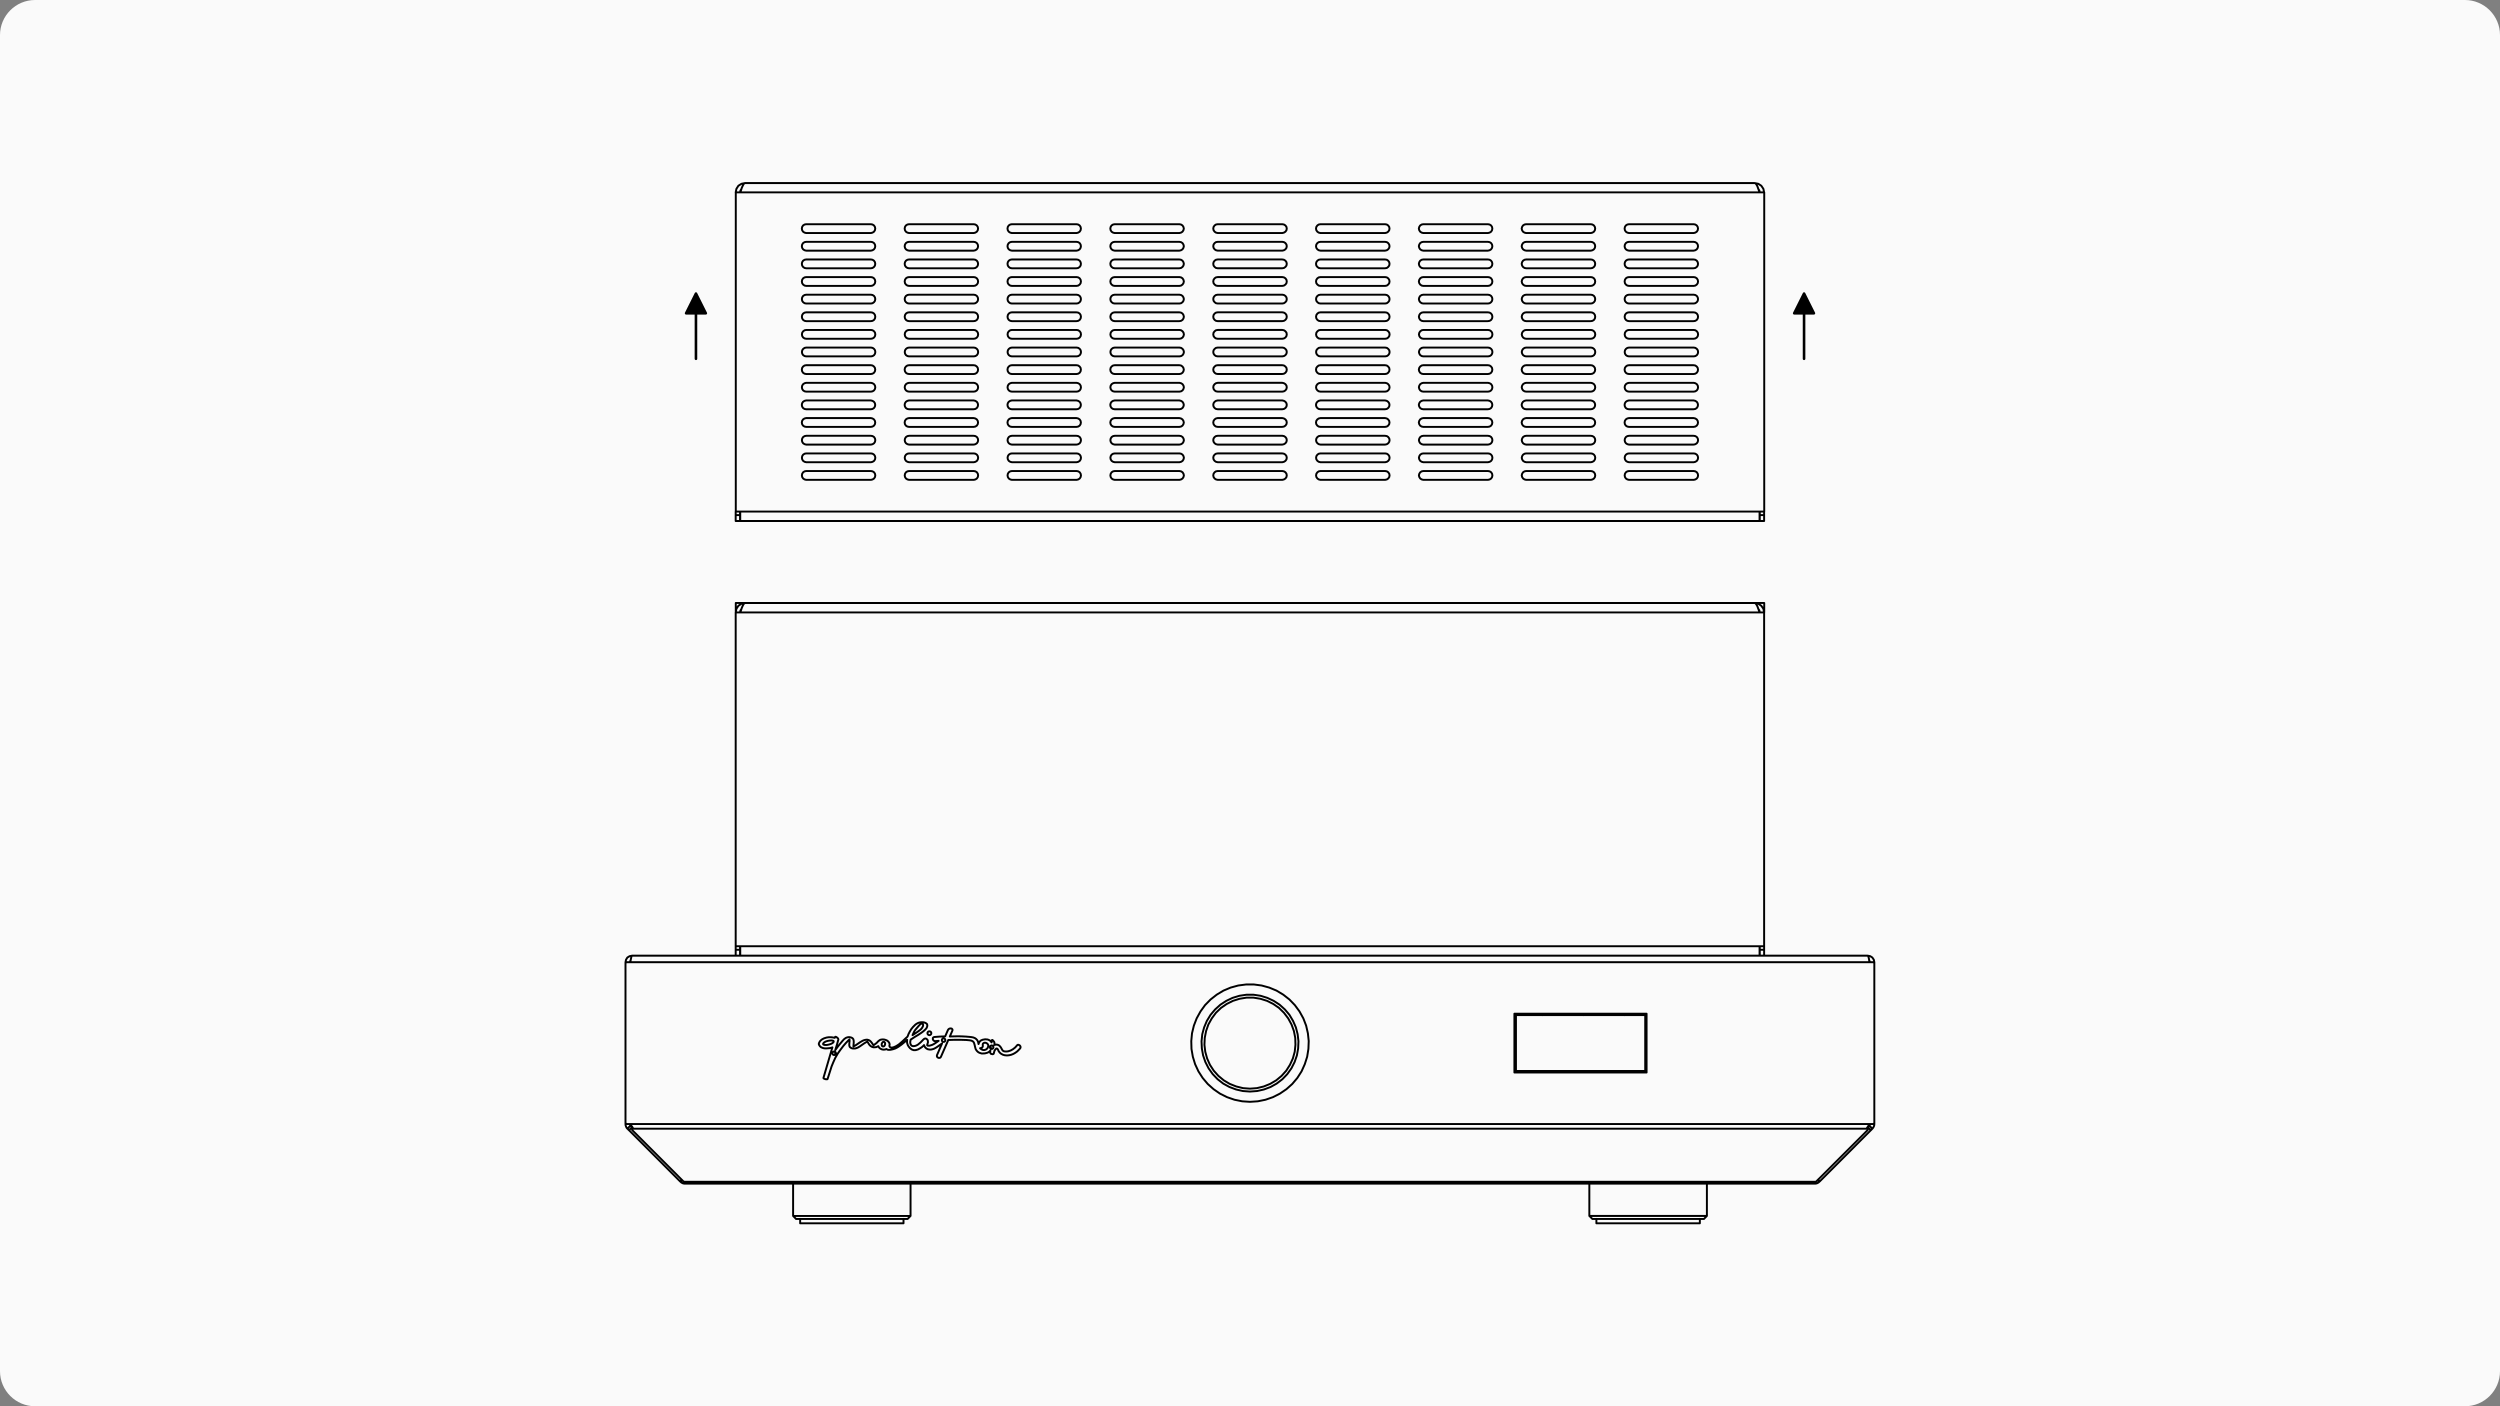 <?xml version="1.0" encoding="UTF-8" standalone="no"?><!DOCTYPE svg PUBLIC "-//W3C//DTD SVG 1.1//EN" "http://www.w3.org/Graphics/SVG/1.1/DTD/svg11.dtd"><svg width="100%" height="100%" viewBox="0 0 8000 4500" version="1.1" xmlns="http://www.w3.org/2000/svg" xmlns:xlink="http://www.w3.org/1999/xlink" xml:space="preserve" xmlns:serif="http://www.serif.com/" style="fill-rule:evenodd;clip-rule:evenodd;stroke-linejoin:round;stroke-miterlimit:2;"><rect x="0" y="0" width="8000" height="4500" fill="#808080" stroke="none"/><path d="M8000,112.372c0,-62.02 -50.352,-112.372 -112.372,-112.372l-7775.26,0c-62.02,0 -112.372,50.352 -112.372,112.372l0,4275.26c0,62.02 50.352,112.372 112.372,112.372l7775.26,-0c62.02,-0 112.372,-50.352 112.372,-112.372l0,-4275.26Z" style="fill:#fafafa;"/><g><g><g><g><path d="M5741.44,1002.5l31.537,-63.071l31.534,63.071l-63.071,0Z" style="stroke:#000;stroke-width:8.33px;"/><path d="M5772.97,1148.12l0,-158.238" style="fill:none;stroke:#000;stroke-width:8.33px;stroke-linecap:round;stroke-miterlimit:1.5;"/></g></g><g><g><path d="M2195.52,1002.5l31.537,-63.071l31.538,63.071l-63.075,0Z" style="stroke:#000;stroke-width:8.33px;"/><path d="M2227.05,1148.12l0,-158.238" style="fill:none;stroke:#000;stroke-width:8.33px;stroke-linecap:round;stroke-miterlimit:1.5;"/></g></g></g><g><path d="M5462.06,3890.86l0,-103.497m-376.172,0l-0,103.497m-0,0l9.62,9.62m357.264,0l9.288,-9.62m-353.615,9.62l-0,13.932m331.058,0l0,-13.932m-2901.57,-9.62l9.288,9.62m357.264,0l9.288,-9.62m0,0l0,-103.497m-375.84,0l-0,103.497m22.557,9.62l-0,13.932m330.726,0l0,-13.932m-868.115,-294.9l-0,9.288m3953.79,-0l0,-9.288m-712.206,-357.265l-413.657,0m413.657,178.798l-0,-178.798m-413.657,178.798l413.657,0m-413.657,-178.798l-0,178.798m-1694.1,-69.993l1.991,-1.99m-0,-0l1.658,-1.991m0,0l0.995,-2.322m0,0l0.664,-2.653m-0,-0l0.332,-2.654m-0,-0l-0.664,-2.322m0,-0l-1.658,-2.654m-0,-0l-2.322,-1.99m-0,-0l-2.654,-1.327m-0,-0l-2.986,-0.664m0,0l-2.653,0.332m-0,0l-2.654,1.327m-0,-0l-1.659,1.659m0,-0l-0.663,2.985m-0,0l0.331,3.317m0,0l0,1.659m0,-0l-0.331,1.658m-0,0l-1.991,2.654m0,0l-2.985,1.659m-0,-0l-3.317,0.332m-0,-0l-0,0.331m-0,0l1.99,1.659m-0,-0l1.99,1.659m0,-0l4.644,1.99m0,-0l2.322,0.332m0,-0l2.654,-0m0,-0l2.322,-0.664m0,0l2.654,-0.995m0,-0l1.99,-1.327m-205.667,-68.998l1.99,-3.981m0,0l0.664,-2.322m-0,0l-0,-1.99m-0,-0l-0.332,-1.99m0,-0l-1.327,-1.991m0,0l-0.995,-0.663m-0,-0l-0.995,-0m-0,-0l-2.986,0.995m0,-0l-3.317,2.322m0,0l-3.317,3.317m-0,0l-6.303,7.298m0,0l-3.981,4.644m0,0l-3.317,4.313m0,-0l-2.654,4.644m0,-0l-4.312,9.62m0,-0l15.591,-10.284m0,0l6.966,-4.976m0,0l3.317,-2.653m0,-0l2.986,-2.986m-0,0l2.322,-3.317m-118.756,51.417l-0.664,-2.654m0,0l-1.327,-1.99m0,-0l-1.658,-0.995m-0,-0l-2.322,-0m-0,-0l-1.991,0.995m0,-0l-1.658,2.322m-0,-0l-1.327,2.654m-0,-0l-0.332,2.985m0,0l0.664,2.654m-0,-0l0.995,1.99m-0,0l1.99,0.995m-0,0l2.322,0m0,0l1.99,-0.995m0,0l1.659,-1.99m-0,-0l1.327,-2.986m-0,0l0.332,-2.985m-173.823,0.995l5.308,-2.654m-0,0l2.985,-2.985m0,-0l0.664,-1.327m-0,-0l-0,-1.327m-0,-0l-0.332,-0.995m0,-0l-1.327,-0.995m0,-0l-4.312,-0.996m-0,0l-5.639,0.332m-0,0l-6.635,0.995m0,0l-6.634,1.991m-0,-0l-4.976,2.653m-0,0l-2.986,2.986m0,-0l-0.663,1.327m0,-0l-0.332,1.327m0,-0l0.664,0.995m-0,-0l1.327,0.995m-0,0l3.98,0.995m0,0l5.971,0m0,0l6.635,-1.327m-0,0l6.302,-1.99m597.431,2.985l-1.658,1.659m3.98,-1.99l-2.322,0.331m4.644,0.332l-2.322,-0.663m4.644,1.99l-2.322,-1.327m3.981,3.317l-1.659,-1.99m2.654,4.312l-0.995,-2.322m0.995,4.645l0,-2.323m-0.995,4.976l0.995,-2.653m-5.639,7.629l4.644,-4.976m-9.62,9.952l4.976,-4.976m-10.947,9.288l5.971,-4.312m-12.274,7.961l6.303,-3.649m-12.937,6.303l6.634,-2.654m-13.6,4.313l6.966,-1.659m-13.932,2.322l6.966,-0.663m-13.933,-0l6.967,0.663m-18.577,-5.307l5.639,2.985m-10.283,-6.966l4.644,3.981m-8.293,-8.957l3.649,4.976m-4.976,-8.293l1.327,3.317m-3.317,-6.634l1.99,3.317m-3.317,-4.313l1.327,0.996m-2.654,-1.327l1.327,0.331m-2.986,0l1.659,-0.331m-3.317,1.99l1.658,-1.659m-3.98,4.645l2.322,-2.986m-3.981,5.971l1.659,-2.985m-3.649,10.283l1.99,-7.298m-2.322,8.625l0.332,-1.327m-1.659,2.322l1.327,-0.995m-2.654,1.658l1.327,-0.663m-2.985,0.663l1.658,0m-3.98,-0.663l2.322,0.663m-4.644,-1.326l2.322,0.663m-3.649,-2.322l1.327,1.659m-2.322,-3.649l0.995,1.99m-0.995,-3.981l-0,1.991m0.663,-7.298l-0.663,5.307m-1.327,-2.654l1.99,-2.653m-4.644,4.976l2.654,-2.323m-5.64,3.981l2.986,-1.658m-6.303,2.985l3.317,-1.327m-9.951,2.986l6.634,-1.659m-12.937,1.99l6.303,-0.331m-10.284,0.331l3.981,0m-7.298,-0.995l3.317,0.995m-6.634,-1.99l3.317,0.995m-6.634,-2.654l3.317,1.659m-5.971,-3.649l2.654,1.99m-5.308,-4.644l2.654,2.654m-4.644,-5.307l1.99,2.653m-3.98,-5.971l1.99,3.318m-3.649,-9.289l1.659,5.971m-3.318,-13.269l1.659,7.298m-3.649,-13.932l1.99,6.634m-3.649,-9.288l1.659,2.654m-3.649,-4.644l1.99,1.99m-6.634,-4.312l4.644,2.322m-9.952,-3.317l5.308,0.995m-15.591,-1.99l10.283,0.995m-20.235,-1.327l9.952,0.332m-19.903,-0.664l9.951,0.332m-29.191,-0.332l19.24,0m-38.48,0.664l19.24,-0.664m-46.109,57.72l1.99,-1.327m-4.312,1.658l2.322,-0.331m-4.644,-0l2.322,0.331m-3.649,-0.995l1.327,0.664m-3.318,-1.991l1.991,1.327m-3.318,-3.317l1.327,1.99m-1.658,-4.312l0.331,2.322m0,-4.644l-0.331,2.322m16.586,-39.807l-16.255,37.485m-0.663,-25.543l16.918,-11.942m-21.23,14.596l4.312,-2.654m-8.625,4.976l4.313,-2.322m-9.289,3.981l4.976,-1.659m-9.62,2.654l4.644,-0.995m-9.951,0.995l5.307,-0m-10.615,-0.995l5.308,0.995m-9.62,-3.317l4.312,2.322m-8.293,-5.971l3.981,3.649m-5.971,-6.966l1.99,3.317m-3.649,-7.298l1.659,3.981m-2.986,-2.322l1.327,-1.659m-6.966,6.634l5.639,-4.975m-11.942,8.956l6.303,-3.981m-12.274,7.298l5.971,-3.317m-12.605,5.308l6.634,-1.991m-10.283,2.322l3.649,-0.331m-6.966,0.331l3.317,0m-6.634,-0.995l3.317,0.995m-6.635,-2.322l3.318,1.327m-8.625,-5.307l5.307,3.98m-9.288,-8.625l3.981,4.645m-7.298,-10.284l3.317,5.639m-5.307,-11.942l1.99,6.303m-2.322,-11.61l0.332,5.307m-0,-10.283l-0.332,4.976m-8.293,2.654l8.625,-7.63m-17.913,15.259l9.288,-7.629m-19.24,14.595l9.952,-6.966m-14.928,9.952l4.976,-2.986m-10.283,5.64l5.307,-2.654m-12.274,4.976l6.967,-2.322m-14.596,3.98l7.629,-1.658m-11.61,1.99l3.981,-0.332m-7.63,0.332l3.649,0m-6.966,-0.995l3.317,0.995m-5.971,-2.654l2.654,1.659m-6.966,-0l4.312,-1.659m-9.288,1.991l4.976,-0.332m-9.62,-0.332l4.644,0.664m-9.62,-2.986l4.976,2.322m-7.298,-3.98l2.322,1.658m-4.312,-3.649l1.99,1.991m-3.649,-4.313l1.659,2.322m-2.654,-4.644l0.995,2.322m-4.644,-0.332l3.649,-1.99m-6.966,3.317l3.317,-1.327m-7.961,1.659l4.644,-0.332m-8.957,0.332l4.313,0m-8.625,-1.327l4.312,1.327m-8.293,-3.649l3.981,2.322m-7.298,-5.307l3.317,2.985m-5.971,-6.634l2.654,3.649m-4.976,-7.63l2.322,3.981m-4.976,-7.63l2.654,3.649m-4.644,-2.985l1.99,-0.664m-9.288,4.976l7.298,-4.312m-22.557,14.927l15.259,-10.615m-21.562,14.264l6.303,-3.649m-12.937,5.971l6.634,-2.322m-10.283,2.654l3.649,-0.332m-6.966,0.332l3.317,-0m-6.966,-0.332l3.649,0.332m-7.298,-1.659l3.649,1.327m-6.635,-3.317l2.986,1.99m-4.644,-3.981l1.658,1.991m-2.653,-4.976l0.995,2.985m-1.327,-5.639l0.332,2.654m-0,-9.288l-0.332,6.634m0.995,-12.605l-0.663,5.971m0.331,-11.279l0.332,5.308m-2.654,-3.317l2.322,-1.991m-11.278,11.279l8.956,-9.288m-17.249,18.908l8.293,-9.62m-17.581,21.893l9.288,-12.273m-18.245,24.879l8.957,-12.606m-32.509,66.345l4.312,-13.601m-12.937,40.47l8.625,-26.869m-9.288,27.864l0.663,-0.995m-2.322,1.327l1.659,-0.332m-6.303,0l4.644,0.332m-8.956,-1.99l4.312,1.658m-5.971,-2.653l1.659,0.995m26.537,-100.18l-28.528,97.526m24.548,-96.199l3.98,-1.327m-7.961,2.322l3.981,-0.995m-11.279,1.658l7.298,-0.663m-12.605,0.995l5.307,-0.332m-10.947,0l5.64,0.332m-10.947,-1.659l5.307,1.327m-10.283,-3.649l4.976,2.322m-7.63,-4.644l2.654,2.322m-4.976,-5.307l2.322,2.985m-3.981,-6.302l1.659,3.317m-1.99,-4.976l0.331,1.659m0,-3.649l-0.331,1.99m1.99,-5.639l-1.659,3.649m3.649,-6.967l-1.99,3.318m4.976,-6.303l-2.986,2.985m6.303,-5.639l-3.317,2.654m6.966,-4.644l-3.649,1.99m7.298,-3.649l-3.649,1.659m11.279,-3.981l-7.63,2.322m14.264,-3.317l-6.634,0.995m13.268,-0.995l-6.634,0m12.937,0.664l-6.303,-0.664m12.606,1.99l-6.303,-1.326m6.966,-0.996l-0.663,2.322m1.658,-3.317l-0.995,0.995m2.322,-0.995l-1.327,0m3.318,0.664l-1.991,-0.664m3.981,1.991l-1.99,-1.327m5.639,4.644l-3.649,-3.317m4.312,5.307l-0.663,-1.99m0.995,3.649l-0.332,-1.659m-0.995,5.639l1.327,-3.98m-3.317,11.61l1.99,-7.63m-8.625,29.524l6.635,-21.894m0.663,11.942l-7.298,9.952m14.928,-19.572l-7.63,9.62m16.255,-19.903l-8.625,10.283m13.269,-15.259l-4.644,4.976m9.951,-8.957l-5.307,3.981m8.625,-5.308l-3.318,1.327m6.967,-2.322l-3.649,0.995m7.629,-1.327l-3.98,0.332m7.961,0.332l-3.981,-0.664m7.63,1.659l-3.649,-0.995m6.966,2.985l-3.317,-1.99m5.639,4.976l-2.322,-2.986m3.317,6.635l-0.995,-3.649m1.327,7.629l-0.332,-3.98m0.332,7.629l-0,-3.649m-0.664,11.279l0.664,-7.63m-0.995,11.942l0.331,-4.312m6.635,0.663l-6.966,3.649m14.264,-8.624l-7.298,4.975m14.596,-9.951l-7.298,4.976m15.259,-9.62l-7.961,4.644m11.942,-6.303l-3.981,1.659m7.63,-2.654l-3.649,0.995m7.629,-1.659l-3.98,0.664m7.629,-0.664l-3.649,0m7.298,0.996l-3.649,-0.996m7.298,2.654l-3.649,-1.658m6.966,4.644l-3.317,-2.986m6.634,6.966l-3.317,-3.98m5.971,7.961l-2.654,-3.981m5.308,7.962l-2.654,-3.981m4.644,2.985l-1.99,0.996m6.966,-4.644l-4.976,3.648m8.957,-6.966l-3.981,3.318m7.962,-7.63l-3.981,4.312m8.625,-7.961l-4.644,3.649m6.966,-4.976l-2.322,1.327m4.644,-1.99l-2.322,0.663m7.298,-1.327l-4.976,0.664m9.951,-0.332l-4.975,-0.332m9.951,1.659l-4.976,-1.327m9.62,3.317l-4.644,-1.99m8.293,4.976l-3.649,-2.986m6.635,6.966l-2.986,-3.98m3.649,5.971l-0.663,-1.991m1.327,4.313l-0.664,-2.322m0.664,4.975l-0,-2.653m-0.664,4.976l0.664,-2.323m-0.664,3.318l0,-0.995m0.995,3.648l-0.995,-2.653m2.986,4.644l-1.991,-1.991m4.644,2.654l-2.653,-0.663m5.639,0.663l-2.986,0m5.971,-0.663l-2.985,0.663m6.303,-1.658l-3.318,0.995m9.289,-3.649l-5.971,2.654m10.946,-5.64l-4.975,2.986m9.951,-6.303l-4.976,3.317m14.265,-11.278l-9.289,7.961m18.577,-16.586l-9.288,8.625m17.912,-16.586l-8.624,7.961m11.942,-16.586l-3.318,8.625m7.298,-16.255l-3.98,7.63m8.624,-15.259l-4.644,7.629m10.284,-14.595l-5.64,6.966m12.938,-14.264l-7.298,7.298m10.947,-9.952l-3.649,2.654m7.629,-4.976l-3.98,2.322m8.293,-3.981l-4.313,1.659m8.957,-2.654l-4.644,0.995m9.288,-1.327l-4.644,0.332m9.951,0l-5.307,-0.332m8.956,1.327l-3.649,-0.995m7.298,2.654l-3.649,-1.659m6.635,3.981l-2.986,-2.322m3.981,3.649l-0.995,-1.327m1.327,3.317l-0.332,-1.99m0.663,4.312l-0.331,-2.322m-0,4.644l0.331,-2.322m-1.99,6.966l1.659,-4.644m-4.645,8.625l2.986,-3.981m-6.303,7.298l3.317,-3.317m-8.293,7.63l4.976,-4.313m-10.283,8.293l5.307,-3.98m-16.254,11.278l10.947,-7.298m-22.557,14.264l11.61,-6.966m-22.557,14.264l10.947,-7.298m-11.942,7.63l0.995,-0.332m-1.99,4.313l0.995,-3.981m-1.659,8.293l0.664,-4.312m-0.332,8.293l-0.332,-3.981m1.659,7.961l-1.327,-3.98m3.317,6.634l-1.99,-2.654m4.312,4.313l-2.322,-1.659m5.308,2.322l-2.986,-0.663m5.971,0.663l-2.985,0m6.302,-0.663l-3.317,0.663m6.635,-1.658l-3.318,0.995m8.625,-3.649l-5.307,2.654m10.283,-6.635l-4.976,3.981m9.62,-7.962l-4.644,3.981m13.269,-12.937l-8.625,8.956m11.61,-11.278l-2.985,2.322m5.971,-3.317l-2.986,0.995m5.971,-0.332l-2.985,-0.663m5.971,2.985l-2.986,-2.322m4.644,4.644l-1.658,-2.322m2.322,4.644l-0.664,-2.322m0.996,7.298l-0.332,-4.976m-1.327,9.952l1.659,-4.976m-2.322,7.63l0.663,-2.654m-0.663,4.312l-0,-1.658m1.326,2.654l-1.326,-0.996m2.985,1.327l-1.659,-0.331m5.971,0.331l-4.312,0m8.625,-1.327l-4.313,1.327m7.63,-2.322l-3.317,0.995m8.956,-3.649l-5.639,2.654m10.947,-5.971l-5.308,3.317m15.923,-10.615l-10.615,7.298m-0,-6.303l10.615,-0.995m-13.601,0.664l2.986,0.331m-4.976,-1.658l1.99,1.327m-3.98,-3.317l1.99,1.99m-2.985,-4.312l0.995,2.322m-0.995,-4.976l-0,2.654m0.331,-4.645l-0.331,1.991m1.99,-3.649l-1.659,1.658m4.313,-2.653l-2.654,0.995m20.235,-2.322l-17.581,1.327m34.83,-1.991l-17.249,0.664m25.874,-20.567l-8.625,19.903m10.616,-22.888l-1.991,2.985m4.976,-4.976l-2.985,1.991m6.634,-2.654l-3.649,0.663m7.298,0l-3.649,-0.663m4.976,1.99l-1.327,-1.327m2.322,2.654l-0.995,-1.327m1.327,2.986l-0.332,-1.659m-0,3.649l0.332,-1.99m-8.625,20.898l8.293,-18.908m17.913,18.245l-26.206,0.663m39.143,-0.332l-12.937,-0.331m25.874,0.995l-12.937,-0.664m24.216,1.659l-11.279,-0.995m17.25,1.658l-5.971,-0.663m11.278,1.659l-5.307,-0.996m10.615,2.986l-5.308,-1.99m9.62,4.975l-4.312,-2.985m7.961,6.966l-3.649,-3.981m4.976,6.635l-1.327,-2.654m2.654,5.639l-1.327,-2.985m2.654,9.62l-1.327,-6.635m2.985,1.991l-1.658,4.644m4.644,-8.957l-2.986,4.313m6.635,-7.298l-3.649,2.985m8.956,-4.976l-5.307,1.991m12.937,-3.317l-7.63,1.326m11.611,-0.995l-3.981,-0.331m7.961,0.663l-3.98,-0.332m7.298,1.659l-3.318,-1.327m6.966,2.985l-3.648,-1.658m6.302,4.312l-2.654,-2.654m5.308,5.971l-2.654,-3.317m2.986,3.649l-0.332,-0.332m0.995,-6.302l-0.663,6.634m1.327,-7.629l-0.664,0.995m1.659,-1.327l-0.995,0.332m2.322,0.663l-1.327,-0.995m2.985,2.654l-1.658,-1.659m4.644,5.639l-2.986,-3.98m3.649,5.971l-0.663,-1.991m0.995,3.649l-0.332,-1.658m-0.331,7.629l0.663,-5.971m2.654,4.976l-3.317,0.995m6.634,-1.327l-3.317,0.332m6.302,0l-2.985,-0.332m5.971,1.327l-2.986,-0.995m5.971,2.654l-2.985,-1.659m5.307,3.981l-2.322,-2.322m4.645,4.976l-2.323,-2.654m3.981,5.307l-1.658,-2.653m5.307,9.288l-3.649,-6.635m5.971,9.289l-2.322,-2.654m5.639,4.312l-3.317,-1.658m9.62,2.322l-6.303,-0.664m12.937,0l-6.634,0.664m14.928,-3.318l-8.294,2.654m15.923,-6.966l-7.629,4.312m14.264,-9.619l-6.635,5.307m12.606,-11.942l-5.971,6.635m-74.97,4.644l1.991,-0.332l1.99,-1.327l0.995,-1.659l0.664,-2.322l-0.664,-1.99l-0.995,-1.99l-1.99,-0.995l-1.991,-0.664l-2.322,0.664l-1.658,0.995l-1.327,1.99l-0.332,1.99l0.332,2.322l1.327,1.659l1.658,1.327l2.322,0.332m-153.918,-22.557l1.99,-0.332l1.99,-1.327l0.995,-1.659l0.664,-2.322l-0.664,-1.99l-0.995,-1.99l-1.99,-1.327l-1.99,-0.332l-2.322,0.332l-1.659,1.327l-1.327,1.99l-0.332,1.99l0.332,2.322l1.327,1.659l1.659,1.327l2.322,0.332m-350.298,42.128l1.99,-0.663l1.99,-0.995l1.327,-1.991l0.332,-1.99l-0.332,-2.322l-1.327,-1.659l-1.99,-1.327l-1.99,-0.331l-2.323,0.331l-1.658,1.327l-1.327,1.659l-0.332,2.322l0.332,1.99l1.327,1.991l1.658,0.995l2.323,0.663m-34.168,72.979l0,0.332m374.514,-65.681l1.327,-1.991m-344.327,17.25l6.302,-13.932m-11.61,26.869l5.308,-12.937m542.696,-23.884l5.971,1.659m-580.181,72.647l0.332,1.327m375.509,-68.999l23.552,-53.738m-361.577,57.056l7.63,-13.269m2736.04,519.144l45.446,0m-376.172,0l330.726,0m-6.966,9.62l-314.14,0m357.264,0l-43.124,0m29.855,13.932l-331.058,0m-2240.12,-23.552l45.445,0m-375.84,0l330.395,0m-6.967,9.62l-314.14,0m357.264,0l-43.124,0m29.855,13.932l-330.726,0m1439.34,-430.906l22.225,-1.659l21.894,-5.307l20.567,-8.293l19.24,-11.279l17.249,-14.264l14.928,-16.586l11.942,-18.908l9.288,-20.235l5.971,-21.562l2.322,-22.225l-0.663,-22.226l-4.313,-21.893l-7.629,-20.899l-10.616,-19.571l-13.6,-17.913l-15.923,-15.591l-18.244,-12.606l-19.904,-9.951l-21.23,-6.635l-22.225,-3.649l-22.226,0l-22.225,3.649l-21.23,6.635l-19.904,9.951l-18.244,12.606l-16.255,15.591l-13.268,17.913l-10.947,19.571l-7.298,20.899l-4.313,21.893l-0.995,22.226l2.654,22.225l5.971,21.562l8.957,20.235l12.273,18.908l14.928,16.586l17.249,14.264l18.908,11.279l20.899,8.293l21.562,5.307l22.225,1.659m0,9.288l-22.557,-1.658l-21.894,-4.976l-21.23,-7.962l-19.903,-10.946l-17.913,-13.933l-15.591,-16.254l-13.269,-18.576l-10.283,-20.235l-7.298,-21.231l-3.981,-22.225l-0.995,-22.889l2.322,-22.557l5.971,-21.893l8.625,-20.567l11.942,-19.572l14.596,-17.249l16.917,-15.26l18.909,-12.273l20.235,-9.62l21.893,-6.635l22.226,-3.317l22.888,0l22.226,3.317l21.562,6.635l20.566,9.62l18.909,12.273l16.917,15.26l14.596,17.249l11.61,19.572l8.957,20.567l5.639,21.893l2.654,22.557l-0.995,22.889l-3.981,22.225l-7.298,21.231l-10.283,20.235l-13.269,18.576l-15.591,16.254l-18.245,13.933l-19.571,10.946l-21.23,7.962l-21.894,4.976l-22.889,1.658m0,32.841l25.211,-1.659l24.547,-4.976l23.884,-8.293l22.226,-11.278l20.898,-14.264l18.577,-16.586l16.254,-19.24l13.601,-21.231l10.283,-22.888l7.629,-23.884l3.981,-24.879l0.995,-25.211l-2.653,-24.879l-5.64,-24.548l-8.956,-23.22l-12.274,-22.226l-14.927,-20.235l-17.25,-17.913l-19.903,-15.591l-21.562,-12.937l-23.221,-9.62l-24.215,-6.634l-24.879,-3.317l-24.88,-0l-25.21,3.317l-24.216,6.634l-22.889,9.62l-21.562,12.937l-19.903,15.591l-17.581,17.913l-14.596,20.235l-12.274,22.226l-8.956,23.22l-5.971,24.548l-2.322,24.879l0.663,25.211l4.313,24.879l7.297,23.884l10.615,22.888l13.601,21.231l16.254,19.24l18.577,16.586l20.567,14.264l22.557,11.278l23.884,8.293l24.547,4.976l24.879,1.659m-1645.34,-1596.25l-0,30.187m3291.01,-30.187l-30.186,0m-3230.97,0l-29.855,0m3291.01,0l0,30.187m-2472.99,1396.88l-3.98,-8.293m2030.47,-104.493l-0,4.644m-0,178.798l-0,4.644m-131.694,0l0,-4.644m0,-178.798l0,-4.644m0,0l0,4.644m0,178.798l0,4.644m-131.693,0l-0,-4.644m-0,-178.798l-0,-4.644m-0,0l-0,4.644m-0,178.798l-0,4.644m263.387,0l-0,-4.644m-0,-178.798l-0,-4.644m-2526.39,122.074l-0,8.956m-318.121,-1737.89l14.595,0m-14.595,-1021.37l-0,1021.37m14.595,-1021.37l-14.595,0m14.595,0l3261.82,0m-0,0l14.595,0m0,0l0,1021.37m0,0l-14.595,0m-3261.82,0l3261.82,0m-1734.24,-524.783l-5.64,0.995l-4.312,3.317l-3.317,4.313l-0.995,5.639l0.995,5.307l3.317,4.645l4.312,2.985l5.64,0.995m-0,0l206.662,0m0,0l5.308,-0.995l4.644,-2.985l3.317,-4.645l0.995,-5.307l-0.995,-5.639l-3.317,-4.313l-4.644,-3.317l-5.308,-0.995m0,-0l-206.662,-0m-0,-56.393l-5.64,0.995l-4.312,3.318l-3.317,4.312l-0.995,5.639l0.995,5.308l3.317,4.644l4.312,2.985l5.64,0.995m-0,0l206.662,0m0,0l5.308,-0.995l4.644,-2.985l3.317,-4.644l0.995,-5.308l-0.995,-5.639l-3.317,-4.312l-4.644,-3.318l-5.308,-0.995m0,0l-206.662,0m-0,395.081l-5.64,0.995l-4.312,2.985l-3.317,4.644l-0.995,5.308l0.995,5.308l3.317,4.644l4.312,2.985l5.64,1.327m-0,-0l206.662,-0m0,-0l5.308,-1.327l4.644,-2.985l3.317,-4.644l0.995,-5.308l-0.995,-5.308l-3.317,-4.644l-4.644,-2.985l-5.308,-0.995m0,-0l-206.662,-0m-0,-56.393l-5.64,0.995l-4.312,2.986l-3.317,4.644l-0.995,5.307l0.995,5.308l3.317,4.644l4.312,2.985l5.64,1.327m-0,0l206.662,0m0,0l5.308,-1.327l4.644,-2.985l3.317,-4.644l0.995,-5.308l-0.995,-5.307l-3.317,-4.644l-4.644,-2.986l-5.308,-0.995m0,-0l-206.662,-0m-0,112.785l-5.64,0.995l-4.312,2.986l-3.317,4.644l-0.995,5.308l0.995,5.307l3.317,4.644l4.312,2.986l5.64,1.327m-0,-0l206.662,-0m0,-0l5.308,-1.327l4.644,-2.986l3.317,-4.644l0.995,-5.307l-0.995,-5.308l-3.317,-4.644l-4.644,-2.986l-5.308,-0.995m0,0l-206.662,0m-0,-282.295l-5.64,1.327l-4.312,2.986l-3.317,4.644l-0.995,5.307l0.995,5.308l3.317,4.644l4.312,2.985l5.64,0.996m-0,-0l206.662,-0m0,-0l5.308,-0.996l4.644,-2.985l3.317,-4.644l0.995,-5.308l-0.995,-5.307l-3.317,-4.644l-4.644,-2.986l-5.308,-1.327m0,0l-206.662,0m-0,-225.571l-5.64,0.996l-4.312,2.985l-3.317,4.644l-0.995,5.639l0.995,5.308l3.317,4.644l4.312,2.986l5.64,0.995m-0,-0l206.662,-0m0,-0l5.308,-0.995l4.644,-2.986l3.317,-4.644l0.995,-5.308l-0.995,-5.639l-3.317,-4.644l-4.644,-2.985l-5.308,-0.996m0,0l-206.662,0m-0,-56.392l-5.64,0.995l-4.312,2.985l-3.317,4.645l-0.995,5.307l0.995,5.639l3.317,4.313l4.312,3.317l5.64,0.995m-0,0l206.662,0m0,0l5.308,-0.995l4.644,-3.317l3.317,-4.313l0.995,-5.639l-0.995,-5.307l-3.317,-4.645l-4.644,-2.985l-5.308,-0.995m0,-0l-206.662,-0m-0,-56.393l-5.64,0.995l-4.312,2.986l-3.317,4.644l-0.995,5.307l0.995,5.64l3.317,4.312l4.312,3.317l5.64,0.995m-0,0l206.662,0m0,0l5.308,-0.995l4.644,-3.317l3.317,-4.312l0.995,-5.64l-0.995,-5.307l-3.317,-4.644l-4.644,-2.986l-5.308,-0.995m0,0l-206.662,0m-0,-56.393l-5.64,0.996l-4.312,2.985l-3.317,4.644l-0.995,5.308l0.995,5.639l3.317,4.312l4.312,3.318l5.64,0.995m-0,-0l206.662,-0m0,-0l5.308,-0.995l4.644,-3.318l3.317,-4.312l0.995,-5.639l-0.995,-5.308l-3.317,-4.644l-4.644,-2.985l-5.308,-0.996m0,0l-206.662,0m-0,-56.392l-5.64,0.995l-4.312,2.985l-3.317,4.644l-0.995,5.308l0.995,5.308l3.317,4.644l4.312,2.985l5.64,1.327m-0,0l206.662,0m0,0l5.308,-1.327l4.644,-2.985l3.317,-4.644l0.995,-5.308l-0.995,-5.308l-3.317,-4.644l-4.644,-2.985l-5.308,-0.995m0,-0l-206.662,-0m-0,-56.393l-5.64,0.995l-4.312,2.986l-3.317,4.644l-0.995,5.307l0.995,5.308l3.317,4.644l4.312,2.985l5.64,1.327m-0,0l206.662,0m0,0l5.308,-1.327l4.644,-2.985l3.317,-4.644l0.995,-5.308l-0.995,-5.307l-3.317,-4.644l-4.644,-2.986l-5.308,-0.995m0,0l-206.662,0m-0,451.142l-5.64,0.995l-4.312,3.317l-3.317,4.312l-0.995,5.64l0.995,5.307l3.317,4.644l4.312,2.986l5.64,0.995m-0,-0l206.662,-0m0,-0l5.308,-0.995l4.644,-2.986l3.317,-4.644l0.995,-5.307l-0.995,-5.64l-3.317,-4.312l-4.644,-3.317l-5.308,-0.995m0,-0l-206.662,-0m-0,169.178l-5.64,1.326l-4.312,2.986l-3.317,4.644l-0.995,5.308l0.995,5.307l3.317,4.644l4.312,2.986l5.64,0.995m-0,-0l206.662,-0m0,-0l5.308,-0.995l4.644,-2.986l3.317,-4.644l0.995,-5.307l-0.995,-5.308l-3.317,-4.644l-4.644,-2.986l-5.308,-1.326m0,-0l-206.662,-0m-0,-56.393l-5.64,1.327l-4.312,2.985l-3.317,4.644l-0.995,5.308l0.995,5.307l3.317,4.645l4.312,2.985l5.64,0.995m-0,0l206.662,0m0,0l5.308,-0.995l4.644,-2.985l3.317,-4.645l0.995,-5.307l-0.995,-5.308l-3.317,-4.644l-4.644,-2.985l-5.308,-1.327m0,-0l-206.662,-0m329.068,-169.178l-5.64,0.995l-4.312,3.317l-3.317,4.313l-0.995,5.639l0.995,5.307l3.317,4.645l4.312,2.985l5.64,0.995m-0,0l206.662,0m0,0l5.639,-0.995l4.313,-2.985l3.317,-4.645l0.995,-5.307l-0.995,-5.639l-3.317,-4.313l-4.313,-3.317l-5.639,-0.995m0,-0l-206.662,-0m-1645.67,-0l-5.307,0.995l-4.644,3.317l-2.986,4.313l-0.995,5.639l0.995,5.307l2.986,4.645l4.644,2.985l5.307,0.995m0,0l206.995,0m-0,0l5.307,-0.995l4.644,-2.985l2.986,-4.645l0.995,-5.307l-0.995,-5.639l-2.986,-4.313l-4.644,-3.317l-5.307,-0.995m-0,-0l-206.995,-0m1974.74,-0l-5.307,0.995l-4.644,3.317l-2.986,4.313l-1.327,5.639l1.327,5.307l2.986,4.645l4.644,2.985l5.307,0.995m0,0l206.663,0m0,0l5.639,-0.995l4.644,-2.985l2.986,-4.645l0.995,-5.307l-0.995,-5.639l-2.986,-4.313l-4.644,-3.317l-5.639,-0.995m0,-0l-206.663,-0m329.068,-0l-5.307,0.995l-4.644,3.317l-2.986,4.313l-1.327,5.639l1.327,5.307l2.986,4.645l4.644,2.985l5.307,0.995m0,0l206.995,0m-0,0l5.307,-0.995l4.644,-2.985l2.986,-4.645l0.995,-5.307l-0.995,-5.639l-2.986,-4.313l-4.644,-3.317l-5.307,-0.995m-0,-0l-206.995,-0m329.068,-0l-5.307,0.995l-4.644,3.317l-2.986,4.313l-0.995,5.639l0.995,5.307l2.986,4.645l4.644,2.985l5.307,0.995m0,0l206.995,0m-0,0l5.307,-0.995l4.644,-2.985l2.986,-4.645l0.995,-5.307l-0.995,-5.639l-2.986,-4.313l-4.644,-3.317l-5.307,-0.995m-0,-0l-206.995,-0m-1645.67,-0l-5.307,0.995l-4.645,3.317l-2.985,4.313l-0.995,5.639l0.995,5.307l2.985,4.645l4.645,2.985l5.307,0.995m0,0l206.994,0m0,0l5.308,-0.995l4.644,-2.985l2.986,-4.645l1.326,-5.307l-1.326,-5.639l-2.986,-4.313l-4.644,-3.317l-5.308,-0.995m0,-0l-206.994,-0m-658.136,-0l-5.307,0.995l-4.644,3.317l-2.986,4.313l-0.995,5.639l0.995,5.307l2.986,4.645l4.644,2.985l5.307,0.995m0,0l206.995,0m-0,0l5.307,-0.995l4.644,-2.985l2.986,-4.645l0.995,-5.307l-0.995,-5.639l-2.986,-4.313l-4.644,-3.317l-5.307,-0.995m-0,-0l-206.995,-0m329.068,-0l-5.307,0.995l-4.644,3.317l-2.986,4.313l-0.995,5.639l0.995,5.307l2.986,4.645l4.644,2.985l5.307,0.995m0,0l206.995,0m-0,0l5.307,-0.995l4.644,-2.985l2.986,-4.645l0.995,-5.307l-0.995,-5.639l-2.986,-4.313l-4.644,-3.317l-5.307,-0.995m-0,-0l-206.995,-0m987.536,-56.393l-5.64,0.995l-4.312,3.318l-3.317,4.312l-0.995,5.639l0.995,5.308l3.317,4.644l4.312,2.985l5.64,0.995m-0,0l206.662,0m0,0l5.639,-0.995l4.313,-2.985l3.317,-4.644l0.995,-5.308l-0.995,-5.639l-3.317,-4.312l-4.313,-3.318l-5.639,-0.995m0,0l-206.662,0m-1645.67,0l-5.307,0.995l-4.644,3.318l-2.986,4.312l-0.995,5.639l0.995,5.308l2.986,4.644l4.644,2.985l5.307,0.995m0,0l206.995,0m-0,0l5.307,-0.995l4.644,-2.985l2.986,-4.644l0.995,-5.308l-0.995,-5.639l-2.986,-4.312l-4.644,-3.318l-5.307,-0.995m-0,0l-206.995,0m1974.74,0l-5.307,0.995l-4.644,3.318l-2.986,4.312l-1.327,5.639l1.327,5.308l2.986,4.644l4.644,2.985l5.307,0.995m0,0l206.663,0m0,0l5.639,-0.995l4.644,-2.985l2.986,-4.644l0.995,-5.308l-0.995,-5.639l-2.986,-4.312l-4.644,-3.318l-5.639,-0.995m0,0l-206.663,0m329.068,0l-5.307,0.995l-4.644,3.318l-2.986,4.312l-1.327,5.639l1.327,5.308l2.986,4.644l4.644,2.985l5.307,0.995m0,0l206.995,0m-0,0l5.307,-0.995l4.644,-2.985l2.986,-4.644l0.995,-5.308l-0.995,-5.639l-2.986,-4.312l-4.644,-3.318l-5.307,-0.995m-0,0l-206.995,0m329.068,0l-5.307,0.995l-4.644,3.318l-2.986,4.312l-0.995,5.639l0.995,5.308l2.986,4.644l4.644,2.985l5.307,0.995m0,0l206.995,0m-0,0l5.307,-0.995l4.644,-2.985l2.986,-4.644l0.995,-5.308l-0.995,-5.639l-2.986,-4.312l-4.644,-3.318l-5.307,-0.995m-0,0l-206.995,0m-1645.67,0l-5.307,0.995l-4.645,3.318l-2.985,4.312l-0.995,5.639l0.995,5.308l2.985,4.644l4.645,2.985l5.307,0.995m0,0l206.994,0m0,0l5.308,-0.995l4.644,-2.985l2.986,-4.644l1.326,-5.308l-1.326,-5.639l-2.986,-4.312l-4.644,-3.318l-5.308,-0.995m0,0l-206.994,0m-658.136,0l-5.307,0.995l-4.644,3.318l-2.986,4.312l-0.995,5.639l0.995,5.308l2.986,4.644l4.644,2.985l5.307,0.995m0,0l206.995,0m-0,0l5.307,-0.995l4.644,-2.985l2.986,-4.644l0.995,-5.308l-0.995,-5.639l-2.986,-4.312l-4.644,-3.318l-5.307,-0.995m-0,0l-206.995,0m329.068,0l-5.307,0.995l-4.644,3.318l-2.986,4.312l-0.995,5.639l0.995,5.308l2.986,4.644l4.644,2.985l5.307,0.995m0,0l206.995,0m-0,0l5.307,-0.995l4.644,-2.985l2.986,-4.644l0.995,-5.308l-0.995,-5.639l-2.986,-4.312l-4.644,-3.318l-5.307,-0.995m-0,0l-206.995,0m987.536,395.081l-5.64,0.995l-4.312,2.985l-3.317,4.644l-0.995,5.308l0.995,5.308l3.317,4.644l4.312,2.985l5.64,1.327m-0,-0l206.662,-0m0,-0l5.639,-1.327l4.313,-2.985l3.317,-4.644l0.995,-5.308l-0.995,-5.308l-3.317,-4.644l-4.313,-2.985l-5.639,-0.995m0,-0l-206.662,-0m-1645.67,-0l-5.307,0.995l-4.644,2.985l-2.986,4.644l-0.995,5.308l0.995,5.308l2.986,4.644l4.644,2.985l5.307,1.327m0,-0l206.995,-0m-0,-0l5.307,-1.327l4.644,-2.985l2.986,-4.644l0.995,-5.308l-0.995,-5.308l-2.986,-4.644l-4.644,-2.985l-5.307,-0.995m-0,-0l-206.995,-0m1974.74,-0l-5.307,0.995l-4.644,2.985l-2.986,4.644l-1.327,5.308l1.327,5.308l2.986,4.644l4.644,2.985l5.307,1.327m0,-0l206.663,-0m0,-0l5.639,-1.327l4.644,-2.985l2.986,-4.644l0.995,-5.308l-0.995,-5.308l-2.986,-4.644l-4.644,-2.985l-5.639,-0.995m0,-0l-206.663,-0m329.068,-0l-5.307,0.995l-4.644,2.985l-2.986,4.644l-1.327,5.308l1.327,5.308l2.986,4.644l4.644,2.985l5.307,1.327m0,-0l206.995,-0m-0,-0l5.307,-1.327l4.644,-2.985l2.986,-4.644l0.995,-5.308l-0.995,-5.308l-2.986,-4.644l-4.644,-2.985l-5.307,-0.995m-0,-0l-206.995,-0m329.068,-0l-5.307,0.995l-4.644,2.985l-2.986,4.644l-0.995,5.308l0.995,5.308l2.986,4.644l4.644,2.985l5.307,1.327m0,-0l206.995,-0m-0,-0l5.307,-1.327l4.644,-2.985l2.986,-4.644l0.995,-5.308l-0.995,-5.308l-2.986,-4.644l-4.644,-2.985l-5.307,-0.995m-0,-0l-206.995,-0m-1645.67,-0l-5.307,0.995l-4.645,2.985l-2.985,4.644l-0.995,5.308l0.995,5.308l2.985,4.644l4.645,2.985l5.307,1.327m0,-0l206.994,-0m0,-0l5.308,-1.327l4.644,-2.985l2.986,-4.644l1.326,-5.308l-1.326,-5.308l-2.986,-4.644l-4.644,-2.985l-5.308,-0.995m0,-0l-206.994,-0m-658.136,-0l-5.307,0.995l-4.644,2.985l-2.986,4.644l-0.995,5.308l0.995,5.308l2.986,4.644l4.644,2.985l5.307,1.327m0,-0l206.995,-0m-0,-0l5.307,-1.327l4.644,-2.985l2.986,-4.644l0.995,-5.308l-0.995,-5.308l-2.986,-4.644l-4.644,-2.985l-5.307,-0.995m-0,-0l-206.995,-0m329.068,-0l-5.307,0.995l-4.644,2.985l-2.986,4.644l-0.995,5.308l0.995,5.308l2.986,4.644l4.644,2.985l5.307,1.327m0,-0l206.995,-0m-0,-0l5.307,-1.327l4.644,-2.985l2.986,-4.644l0.995,-5.308l-0.995,-5.308l-2.986,-4.644l-4.644,-2.985l-5.307,-0.995m-0,-0l-206.995,-0m987.536,-56.393l-5.64,0.995l-4.312,2.986l-3.317,4.644l-0.995,5.307l0.995,5.308l3.317,4.644l4.312,2.985l5.64,1.327m-0,0l206.662,0m0,0l5.639,-1.327l4.313,-2.985l3.317,-4.644l0.995,-5.308l-0.995,-5.307l-3.317,-4.644l-4.313,-2.986l-5.639,-0.995m0,-0l-206.662,-0m-1645.67,-0l-5.307,0.995l-4.644,2.986l-2.986,4.644l-0.995,5.307l0.995,5.308l2.986,4.644l4.644,2.985l5.307,1.327m0,0l206.995,0m-0,0l5.307,-1.327l4.644,-2.985l2.986,-4.644l0.995,-5.308l-0.995,-5.307l-2.986,-4.644l-4.644,-2.986l-5.307,-0.995m-0,-0l-206.995,-0m1974.74,-0l-5.307,0.995l-4.644,2.986l-2.986,4.644l-1.327,5.307l1.327,5.308l2.986,4.644l4.644,2.985l5.307,1.327m0,0l206.663,0m0,0l5.639,-1.327l4.644,-2.985l2.986,-4.644l0.995,-5.308l-0.995,-5.307l-2.986,-4.644l-4.644,-2.986l-5.639,-0.995m0,-0l-206.663,-0m329.068,-0l-5.307,0.995l-4.644,2.986l-2.986,4.644l-1.327,5.307l1.327,5.308l2.986,4.644l4.644,2.985l5.307,1.327m0,0l206.995,0m-0,0l5.307,-1.327l4.644,-2.985l2.986,-4.644l0.995,-5.308l-0.995,-5.307l-2.986,-4.644l-4.644,-2.986l-5.307,-0.995m-0,-0l-206.995,-0m329.068,-0l-5.307,0.995l-4.644,2.986l-2.986,4.644l-0.995,5.307l0.995,5.308l2.986,4.644l4.644,2.985l5.307,1.327m0,0l206.995,0m-0,0l5.307,-1.327l4.644,-2.985l2.986,-4.644l0.995,-5.308l-0.995,-5.307l-2.986,-4.644l-4.644,-2.986l-5.307,-0.995m-0,-0l-206.995,-0m-1645.67,-0l-5.307,0.995l-4.645,2.986l-2.985,4.644l-0.995,5.307l0.995,5.308l2.985,4.644l4.645,2.985l5.307,1.327m0,0l206.994,0m0,0l5.308,-1.327l4.644,-2.985l2.986,-4.644l1.326,-5.308l-1.326,-5.307l-2.986,-4.644l-4.644,-2.986l-5.308,-0.995m0,-0l-206.994,-0m-658.136,-0l-5.307,0.995l-4.644,2.986l-2.986,4.644l-0.995,5.307l0.995,5.308l2.986,4.644l4.644,2.985l5.307,1.327m0,0l206.995,0m-0,0l5.307,-1.327l4.644,-2.985l2.986,-4.644l0.995,-5.308l-0.995,-5.307l-2.986,-4.644l-4.644,-2.986l-5.307,-0.995m-0,-0l-206.995,-0m329.068,-0l-5.307,0.995l-4.644,2.986l-2.986,4.644l-0.995,5.307l0.995,5.308l2.986,4.644l4.644,2.985l5.307,1.327m0,0l206.995,0m-0,0l5.307,-1.327l4.644,-2.985l2.986,-4.644l0.995,-5.308l-0.995,-5.307l-2.986,-4.644l-4.644,-2.986l-5.307,-0.995m-0,-0l-206.995,-0m987.536,112.785l-5.64,0.995l-4.312,2.986l-3.317,4.644l-0.995,5.308l0.995,5.307l3.317,4.644l4.312,2.986l5.64,1.327m-0,-0l206.662,-0m0,-0l5.639,-1.327l4.313,-2.986l3.317,-4.644l0.995,-5.307l-0.995,-5.308l-3.317,-4.644l-4.313,-2.986l-5.639,-0.995m0,0l-206.662,0m-1645.67,0l-5.307,0.995l-4.644,2.986l-2.986,4.644l-0.995,5.308l0.995,5.307l2.986,4.644l4.644,2.986l5.307,1.327m0,-0l206.995,-0m-0,-0l5.307,-1.327l4.644,-2.986l2.986,-4.644l0.995,-5.307l-0.995,-5.308l-2.986,-4.644l-4.644,-2.986l-5.307,-0.995m-0,0l-206.995,0m1974.74,0l-5.307,0.995l-4.644,2.986l-2.986,4.644l-1.327,5.308l1.327,5.307l2.986,4.644l4.644,2.986l5.307,1.327m0,-0l206.663,-0m0,-0l5.639,-1.327l4.644,-2.986l2.986,-4.644l0.995,-5.307l-0.995,-5.308l-2.986,-4.644l-4.644,-2.986l-5.639,-0.995m0,0l-206.663,0m329.068,0l-5.307,0.995l-4.644,2.986l-2.986,4.644l-1.327,5.308l1.327,5.307l2.986,4.644l4.644,2.986l5.307,1.327m0,-0l206.995,-0m-0,-0l5.307,-1.327l4.644,-2.986l2.986,-4.644l0.995,-5.307l-0.995,-5.308l-2.986,-4.644l-4.644,-2.986l-5.307,-0.995m-0,0l-206.995,0m329.068,0l-5.307,0.995l-4.644,2.986l-2.986,4.644l-0.995,5.308l0.995,5.307l2.986,4.644l4.644,2.986l5.307,1.327m0,-0l206.995,-0m-0,-0l5.307,-1.327l4.644,-2.986l2.986,-4.644l0.995,-5.307l-0.995,-5.308l-2.986,-4.644l-4.644,-2.986l-5.307,-0.995m-0,0l-206.995,0m-1645.67,0l-5.307,0.995l-4.645,2.986l-2.985,4.644l-0.995,5.308l0.995,5.307l2.985,4.644l4.645,2.986l5.307,1.327m0,-0l206.994,-0m0,-0l5.308,-1.327l4.644,-2.986l2.986,-4.644l1.326,-5.307l-1.326,-5.308l-2.986,-4.644l-4.644,-2.986l-5.308,-0.995m0,0l-206.994,0m-658.136,0l-5.307,0.995l-4.644,2.986l-2.986,4.644l-0.995,5.308l0.995,5.307l2.986,4.644l4.644,2.986l5.307,1.327m0,-0l206.995,-0m-0,-0l5.307,-1.327l4.644,-2.986l2.986,-4.644l0.995,-5.307l-0.995,-5.308l-2.986,-4.644l-4.644,-2.986l-5.307,-0.995m-0,0l-206.995,0m329.068,0l-5.307,0.995l-4.644,2.986l-2.986,4.644l-0.995,5.308l0.995,5.307l2.986,4.644l4.644,2.986l5.307,1.327m0,-0l206.995,-0m-0,-0l5.307,-1.327l4.644,-2.986l2.986,-4.644l0.995,-5.307l-0.995,-5.308l-2.986,-4.644l-4.644,-2.986l-5.307,-0.995m-0,0l-206.995,0m987.536,-282.295l-5.64,1.327l-4.312,2.986l-3.317,4.644l-0.995,5.307l0.995,5.308l3.317,4.644l4.312,2.985l5.64,0.996m-0,-0l206.662,-0m0,-0l5.639,-0.996l4.313,-2.985l3.317,-4.644l0.995,-5.308l-0.995,-5.307l-3.317,-4.644l-4.313,-2.986l-5.639,-1.327m0,0l-206.662,0m-1645.67,0l-5.307,1.327l-4.644,2.986l-2.986,4.644l-0.995,5.307l0.995,5.308l2.986,4.644l4.644,2.985l5.307,0.996m0,-0l206.995,-0m-0,-0l5.307,-0.996l4.644,-2.985l2.986,-4.644l0.995,-5.308l-0.995,-5.307l-2.986,-4.644l-4.644,-2.986l-5.307,-1.327m-0,0l-206.995,0m1974.74,0l-5.307,1.327l-4.644,2.986l-2.986,4.644l-1.327,5.307l1.327,5.308l2.986,4.644l4.644,2.985l5.307,0.996m0,-0l206.663,-0m0,-0l5.639,-0.996l4.644,-2.985l2.986,-4.644l0.995,-5.308l-0.995,-5.307l-2.986,-4.644l-4.644,-2.986l-5.639,-1.327m0,0l-206.663,0m329.068,0l-5.307,1.327l-4.644,2.986l-2.986,4.644l-1.327,5.307l1.327,5.308l2.986,4.644l4.644,2.985l5.307,0.996m0,-0l206.995,-0m-0,-0l5.307,-0.996l4.644,-2.985l2.986,-4.644l0.995,-5.308l-0.995,-5.307l-2.986,-4.644l-4.644,-2.986l-5.307,-1.327m-0,0l-206.995,0m329.068,0l-5.307,1.327l-4.644,2.986l-2.986,4.644l-0.995,5.307l0.995,5.308l2.986,4.644l4.644,2.985l5.307,0.996m0,-0l206.995,-0m-0,-0l5.307,-0.996l4.644,-2.985l2.986,-4.644l0.995,-5.308l-0.995,-5.307l-2.986,-4.644l-4.644,-2.986l-5.307,-1.327m-0,0l-206.995,0m-1645.67,0l-5.307,1.327l-4.645,2.986l-2.985,4.644l-0.995,5.307l0.995,5.308l2.985,4.644l4.645,2.985l5.307,0.996m0,-0l206.994,-0m0,-0l5.308,-0.996l4.644,-2.985l2.986,-4.644l1.326,-5.308l-1.326,-5.307l-2.986,-4.644l-4.644,-2.986l-5.308,-1.327m0,0l-206.994,0m-658.136,0l-5.307,1.327l-4.644,2.986l-2.986,4.644l-0.995,5.307l0.995,5.308l2.986,4.644l4.644,2.985l5.307,0.996m0,-0l206.995,-0m-0,-0l5.307,-0.996l4.644,-2.985l2.986,-4.644l0.995,-5.308l-0.995,-5.307l-2.986,-4.644l-4.644,-2.986l-5.307,-1.327m-0,0l-206.995,0m329.068,0l-5.307,1.327l-4.644,2.986l-2.986,4.644l-0.995,5.307l0.995,5.308l2.986,4.644l4.644,2.985l5.307,0.996m0,-0l206.995,-0m-0,-0l5.307,-0.996l4.644,-2.985l2.986,-4.644l0.995,-5.308l-0.995,-5.307l-2.986,-4.644l-4.644,-2.986l-5.307,-1.327m-0,0l-206.995,0m987.536,-225.571l-5.64,0.996l-4.312,2.985l-3.317,4.644l-0.995,5.639l0.995,5.308l3.317,4.644l4.312,2.986l5.64,0.995m-0,-0l206.662,-0m0,-0l5.639,-0.995l4.313,-2.986l3.317,-4.644l0.995,-5.308l-0.995,-5.639l-3.317,-4.644l-4.313,-2.985l-5.639,-0.996m0,0l-206.662,0m-1645.67,0l-5.307,0.996l-4.644,2.985l-2.986,4.644l-0.995,5.639l0.995,5.308l2.986,4.644l4.644,2.986l5.307,0.995m0,-0l206.995,-0m-0,-0l5.307,-0.995l4.644,-2.986l2.986,-4.644l0.995,-5.308l-0.995,-5.639l-2.986,-4.644l-4.644,-2.985l-5.307,-0.996m-0,0l-206.995,0m1974.74,0l-5.307,0.996l-4.644,2.985l-2.986,4.644l-1.327,5.639l1.327,5.308l2.986,4.644l4.644,2.986l5.307,0.995m0,-0l206.663,-0m0,-0l5.639,-0.995l4.644,-2.986l2.986,-4.644l0.995,-5.308l-0.995,-5.639l-2.986,-4.644l-4.644,-2.985l-5.639,-0.996m0,0l-206.663,0m329.068,0l-5.307,0.996l-4.644,2.985l-2.986,4.644l-1.327,5.639l1.327,5.308l2.986,4.644l4.644,2.986l5.307,0.995m0,-0l206.995,-0m-0,-0l5.307,-0.995l4.644,-2.986l2.986,-4.644l0.995,-5.308l-0.995,-5.639l-2.986,-4.644l-4.644,-2.985l-5.307,-0.996m-0,0l-206.995,0m329.068,0l-5.307,0.996l-4.644,2.985l-2.986,4.644l-0.995,5.639l0.995,5.308l2.986,4.644l4.644,2.986l5.307,0.995m0,-0l206.995,-0m-0,-0l5.307,-0.995l4.644,-2.986l2.986,-4.644l0.995,-5.308l-0.995,-5.639l-2.986,-4.644l-4.644,-2.985l-5.307,-0.996m-0,0l-206.995,0m-1645.67,0l-5.307,0.996l-4.645,2.985l-2.985,4.644l-0.995,5.639l0.995,5.308l2.985,4.644l4.645,2.986l5.307,0.995m0,-0l206.994,-0m0,-0l5.308,-0.995l4.644,-2.986l2.986,-4.644l1.326,-5.308l-1.326,-5.639l-2.986,-4.644l-4.644,-2.985l-5.308,-0.996m0,0l-206.994,0m-658.136,0l-5.307,0.996l-4.644,2.985l-2.986,4.644l-0.995,5.639l0.995,5.308l2.986,4.644l4.644,2.986l5.307,0.995m0,-0l206.995,-0m-0,-0l5.307,-0.995l4.644,-2.986l2.986,-4.644l0.995,-5.308l-0.995,-5.639l-2.986,-4.644l-4.644,-2.985l-5.307,-0.996m-0,0l-206.995,0m329.068,0l-5.307,0.996l-4.644,2.985l-2.986,4.644l-0.995,5.639l0.995,5.308l2.986,4.644l4.644,2.986l5.307,0.995m0,-0l206.995,-0m-0,-0l5.307,-0.995l4.644,-2.986l2.986,-4.644l0.995,-5.308l-0.995,-5.639l-2.986,-4.644l-4.644,-2.985l-5.307,-0.996m-0,0l-206.995,0m987.536,-56.392l-5.64,0.995l-4.312,2.985l-3.317,4.645l-0.995,5.307l0.995,5.639l3.317,4.313l4.312,3.317l5.64,0.995m-0,0l206.662,0m0,0l5.639,-0.995l4.313,-3.317l3.317,-4.313l0.995,-5.639l-0.995,-5.307l-3.317,-4.645l-4.313,-2.985l-5.639,-0.995m0,-0l-206.662,-0m-1645.67,-0l-5.307,0.995l-4.644,2.985l-2.986,4.645l-0.995,5.307l0.995,5.639l2.986,4.313l4.644,3.317l5.307,0.995m0,0l206.995,0m-0,0l5.307,-0.995l4.644,-3.317l2.986,-4.313l0.995,-5.639l-0.995,-5.307l-2.986,-4.645l-4.644,-2.985l-5.307,-0.995m-0,-0l-206.995,-0m1974.74,-0l-5.307,0.995l-4.644,2.985l-2.986,4.645l-1.327,5.307l1.327,5.639l2.986,4.313l4.644,3.317l5.307,0.995m0,0l206.663,0m0,0l5.639,-0.995l4.644,-3.317l2.986,-4.313l0.995,-5.639l-0.995,-5.307l-2.986,-4.645l-4.644,-2.985l-5.639,-0.995m0,-0l-206.663,-0m329.068,-0l-5.307,0.995l-4.644,2.985l-2.986,4.645l-1.327,5.307l1.327,5.639l2.986,4.313l4.644,3.317l5.307,0.995m0,0l206.995,0m-0,0l5.307,-0.995l4.644,-3.317l2.986,-4.313l0.995,-5.639l-0.995,-5.307l-2.986,-4.645l-4.644,-2.985l-5.307,-0.995m-0,-0l-206.995,-0m329.068,-0l-5.307,0.995l-4.644,2.985l-2.986,4.645l-0.995,5.307l0.995,5.639l2.986,4.313l4.644,3.317l5.307,0.995m0,0l206.995,0m-0,0l5.307,-0.995l4.644,-3.317l2.986,-4.313l0.995,-5.639l-0.995,-5.307l-2.986,-4.645l-4.644,-2.985l-5.307,-0.995m-0,-0l-206.995,-0m-1645.67,-0l-5.307,0.995l-4.645,2.985l-2.985,4.645l-0.995,5.307l0.995,5.639l2.985,4.313l4.645,3.317l5.307,0.995m0,0l206.994,0m0,0l5.308,-0.995l4.644,-3.317l2.986,-4.313l1.326,-5.639l-1.326,-5.307l-2.986,-4.645l-4.644,-2.985l-5.308,-0.995m0,-0l-206.994,-0m-658.136,-0l-5.307,0.995l-4.644,2.985l-2.986,4.645l-0.995,5.307l0.995,5.639l2.986,4.313l4.644,3.317l5.307,0.995m0,0l206.995,0m-0,0l5.307,-0.995l4.644,-3.317l2.986,-4.313l0.995,-5.639l-0.995,-5.307l-2.986,-4.645l-4.644,-2.985l-5.307,-0.995m-0,-0l-206.995,-0m329.068,-0l-5.307,0.995l-4.644,2.985l-2.986,4.645l-0.995,5.307l0.995,5.639l2.986,4.313l4.644,3.317l5.307,0.995m0,0l206.995,0m-0,0l5.307,-0.995l4.644,-3.317l2.986,-4.313l0.995,-5.639l-0.995,-5.307l-2.986,-4.645l-4.644,-2.985l-5.307,-0.995m-0,-0l-206.995,-0m987.536,-56.393l-5.64,0.995l-4.312,2.986l-3.317,4.644l-0.995,5.307l0.995,5.64l3.317,4.312l4.312,3.317l5.64,0.995m-0,0l206.662,0m0,0l5.639,-0.995l4.313,-3.317l3.317,-4.312l0.995,-5.64l-0.995,-5.307l-3.317,-4.644l-4.313,-2.986l-5.639,-0.995m0,0l-206.662,0m-1645.67,0l-5.307,0.995l-4.644,2.986l-2.986,4.644l-0.995,5.307l0.995,5.64l2.986,4.312l4.644,3.317l5.307,0.995m0,0l206.995,0m-0,0l5.307,-0.995l4.644,-3.317l2.986,-4.312l0.995,-5.64l-0.995,-5.307l-2.986,-4.644l-4.644,-2.986l-5.307,-0.995m-0,0l-206.995,0m1974.74,0l-5.307,0.995l-4.644,2.986l-2.986,4.644l-1.327,5.307l1.327,5.64l2.986,4.312l4.644,3.317l5.307,0.995m0,0l206.663,0m0,0l5.639,-0.995l4.644,-3.317l2.986,-4.312l0.995,-5.64l-0.995,-5.307l-2.986,-4.644l-4.644,-2.986l-5.639,-0.995m0,0l-206.663,0m329.068,0l-5.307,0.995l-4.644,2.986l-2.986,4.644l-1.327,5.307l1.327,5.64l2.986,4.312l4.644,3.317l5.307,0.995m0,0l206.995,0m-0,0l5.307,-0.995l4.644,-3.317l2.986,-4.312l0.995,-5.64l-0.995,-5.307l-2.986,-4.644l-4.644,-2.986l-5.307,-0.995m-0,0l-206.995,0m329.068,0l-5.307,0.995l-4.644,2.986l-2.986,4.644l-0.995,5.307l0.995,5.64l2.986,4.312l4.644,3.317l5.307,0.995m0,0l206.995,0m-0,0l5.307,-0.995l4.644,-3.317l2.986,-4.312l0.995,-5.64l-0.995,-5.307l-2.986,-4.644l-4.644,-2.986l-5.307,-0.995m-0,0l-206.995,0m-1645.67,0l-5.307,0.995l-4.645,2.986l-2.985,4.644l-0.995,5.307l0.995,5.64l2.985,4.312l4.645,3.317l5.307,0.995m0,0l206.994,0m0,0l5.308,-0.995l4.644,-3.317l2.986,-4.312l1.326,-5.64l-1.326,-5.307l-2.986,-4.644l-4.644,-2.986l-5.308,-0.995m0,0l-206.994,0m-658.136,0l-5.307,0.995l-4.644,2.986l-2.986,4.644l-0.995,5.307l0.995,5.64l2.986,4.312l4.644,3.317l5.307,0.995m0,0l206.995,0m-0,0l5.307,-0.995l4.644,-3.317l2.986,-4.312l0.995,-5.64l-0.995,-5.307l-2.986,-4.644l-4.644,-2.986l-5.307,-0.995m-0,0l-206.995,0m329.068,0l-5.307,0.995l-4.644,2.986l-2.986,4.644l-0.995,5.307l0.995,5.64l2.986,4.312l4.644,3.317l5.307,0.995m0,0l206.995,0m-0,0l5.307,-0.995l4.644,-3.317l2.986,-4.312l0.995,-5.64l-0.995,-5.307l-2.986,-4.644l-4.644,-2.986l-5.307,-0.995m-0,0l-206.995,0m987.536,-56.393l-5.64,0.996l-4.312,2.985l-3.317,4.644l-0.995,5.308l0.995,5.639l3.317,4.312l4.312,3.318l5.64,0.995m-0,-0l206.662,-0m0,-0l5.639,-0.995l4.313,-3.318l3.317,-4.312l0.995,-5.639l-0.995,-5.308l-3.317,-4.644l-4.313,-2.985l-5.639,-0.996m0,0l-206.662,0m-1645.67,0l-5.307,0.996l-4.644,2.985l-2.986,4.644l-0.995,5.308l0.995,5.639l2.986,4.312l4.644,3.318l5.307,0.995m0,-0l206.995,-0m-0,-0l5.307,-0.995l4.644,-3.318l2.986,-4.312l0.995,-5.639l-0.995,-5.308l-2.986,-4.644l-4.644,-2.985l-5.307,-0.996m-0,0l-206.995,0m1974.74,0l-5.307,0.996l-4.644,2.985l-2.986,4.644l-1.327,5.308l1.327,5.639l2.986,4.312l4.644,3.318l5.307,0.995m0,-0l206.663,-0m0,-0l5.639,-0.995l4.644,-3.318l2.986,-4.312l0.995,-5.639l-0.995,-5.308l-2.986,-4.644l-4.644,-2.985l-5.639,-0.996m0,0l-206.663,0m329.068,0l-5.307,0.996l-4.644,2.985l-2.986,4.644l-1.327,5.308l1.327,5.639l2.986,4.312l4.644,3.318l5.307,0.995m0,-0l206.995,-0m-0,-0l5.307,-0.995l4.644,-3.318l2.986,-4.312l0.995,-5.639l-0.995,-5.308l-2.986,-4.644l-4.644,-2.985l-5.307,-0.996m-0,0l-206.995,0m329.068,0l-5.307,0.996l-4.644,2.985l-2.986,4.644l-0.995,5.308l0.995,5.639l2.986,4.312l4.644,3.318l5.307,0.995m0,-0l206.995,-0m-0,-0l5.307,-0.995l4.644,-3.318l2.986,-4.312l0.995,-5.639l-0.995,-5.308l-2.986,-4.644l-4.644,-2.985l-5.307,-0.996m-0,0l-206.995,0m-1645.67,0l-5.307,0.996l-4.645,2.985l-2.985,4.644l-0.995,5.308l0.995,5.639l2.985,4.312l4.645,3.318l5.307,0.995m0,-0l206.994,-0m0,-0l5.308,-0.995l4.644,-3.318l2.986,-4.312l1.326,-5.639l-1.326,-5.308l-2.986,-4.644l-4.644,-2.985l-5.308,-0.996m0,0l-206.994,0m-658.136,0l-5.307,0.996l-4.644,2.985l-2.986,4.644l-0.995,5.308l0.995,5.639l2.986,4.312l4.644,3.318l5.307,0.995m0,-0l206.995,-0m-0,-0l5.307,-0.995l4.644,-3.318l2.986,-4.312l0.995,-5.639l-0.995,-5.308l-2.986,-4.644l-4.644,-2.985l-5.307,-0.996m-0,0l-206.995,0m329.068,0l-5.307,0.996l-4.644,2.985l-2.986,4.644l-0.995,5.308l0.995,5.639l2.986,4.312l4.644,3.318l5.307,0.995m0,-0l206.995,-0m-0,-0l5.307,-0.995l4.644,-3.318l2.986,-4.312l0.995,-5.639l-0.995,-5.308l-2.986,-4.644l-4.644,-2.985l-5.307,-0.996m-0,0l-206.995,0m987.536,-56.392l-5.64,0.995l-4.312,2.985l-3.317,4.644l-0.995,5.308l0.995,5.308l3.317,4.644l4.312,2.985l5.64,1.327m-0,0l206.662,0m0,0l5.639,-1.327l4.313,-2.985l3.317,-4.644l0.995,-5.308l-0.995,-5.308l-3.317,-4.644l-4.313,-2.985l-5.639,-0.995m0,-0l-206.662,-0m-1645.67,-0l-5.307,0.995l-4.644,2.985l-2.986,4.644l-0.995,5.308l0.995,5.308l2.986,4.644l4.644,2.985l5.307,1.327m0,0l206.995,0m-0,0l5.307,-1.327l4.644,-2.985l2.986,-4.644l0.995,-5.308l-0.995,-5.308l-2.986,-4.644l-4.644,-2.985l-5.307,-0.995m-0,-0l-206.995,-0m1974.74,-0l-5.307,0.995l-4.644,2.985l-2.986,4.644l-1.327,5.308l1.327,5.308l2.986,4.644l4.644,2.985l5.307,1.327m0,0l206.663,0m0,0l5.639,-1.327l4.644,-2.985l2.986,-4.644l0.995,-5.308l-0.995,-5.308l-2.986,-4.644l-4.644,-2.985l-5.639,-0.995m0,-0l-206.663,-0m329.068,-0l-5.307,0.995l-4.644,2.985l-2.986,4.644l-1.327,5.308l1.327,5.308l2.986,4.644l4.644,2.985l5.307,1.327m0,0l206.995,0m-0,0l5.307,-1.327l4.644,-2.985l2.986,-4.644l0.995,-5.308l-0.995,-5.308l-2.986,-4.644l-4.644,-2.985l-5.307,-0.995m-0,-0l-206.995,-0m329.068,-0l-5.307,0.995l-4.644,2.985l-2.986,4.644l-0.995,5.308l0.995,5.308l2.986,4.644l4.644,2.985l5.307,1.327m0,0l206.995,0m-0,0l5.307,-1.327l4.644,-2.985l2.986,-4.644l0.995,-5.308l-0.995,-5.308l-2.986,-4.644l-4.644,-2.985l-5.307,-0.995m-0,-0l-206.995,-0m-1645.67,-0l-5.307,0.995l-4.645,2.985l-2.985,4.644l-0.995,5.308l0.995,5.308l2.985,4.644l4.645,2.985l5.307,1.327m0,0l206.994,0m0,0l5.308,-1.327l4.644,-2.985l2.986,-4.644l1.326,-5.308l-1.326,-5.308l-2.986,-4.644l-4.644,-2.985l-5.308,-0.995m0,-0l-206.994,-0m-658.136,-0l-5.307,0.995l-4.644,2.985l-2.986,4.644l-0.995,5.308l0.995,5.308l2.986,4.644l4.644,2.985l5.307,1.327m0,0l206.995,0m-0,0l5.307,-1.327l4.644,-2.985l2.986,-4.644l0.995,-5.308l-0.995,-5.308l-2.986,-4.644l-4.644,-2.985l-5.307,-0.995m-0,-0l-206.995,-0m329.068,-0l-5.307,0.995l-4.644,2.985l-2.986,4.644l-0.995,5.308l0.995,5.308l2.986,4.644l4.644,2.985l5.307,1.327m0,0l206.995,0m-0,0l5.307,-1.327l4.644,-2.985l2.986,-4.644l0.995,-5.308l-0.995,-5.308l-2.986,-4.644l-4.644,-2.985l-5.307,-0.995m-0,-0l-206.995,-0m987.536,-56.393l-5.64,0.995l-4.312,2.986l-3.317,4.644l-0.995,5.307l0.995,5.308l3.317,4.644l4.312,2.985l5.64,1.327m-0,0l206.662,0m0,0l5.639,-1.327l4.313,-2.985l3.317,-4.644l0.995,-5.308l-0.995,-5.307l-3.317,-4.644l-4.313,-2.986l-5.639,-0.995m0,0l-206.662,0m-1645.67,0l-5.307,0.995l-4.644,2.986l-2.986,4.644l-0.995,5.307l0.995,5.308l2.986,4.644l4.644,2.985l5.307,1.327m0,0l206.995,0m-0,0l5.307,-1.327l4.644,-2.985l2.986,-4.644l0.995,-5.308l-0.995,-5.307l-2.986,-4.644l-4.644,-2.986l-5.307,-0.995m-0,0l-206.995,0m1974.74,0l-5.307,0.995l-4.644,2.986l-2.986,4.644l-1.327,5.307l1.327,5.308l2.986,4.644l4.644,2.985l5.307,1.327m0,0l206.663,0m0,0l5.639,-1.327l4.644,-2.985l2.986,-4.644l0.995,-5.308l-0.995,-5.307l-2.986,-4.644l-4.644,-2.986l-5.639,-0.995m0,0l-206.663,0m329.068,0l-5.307,0.995l-4.644,2.986l-2.986,4.644l-1.327,5.307l1.327,5.308l2.986,4.644l4.644,2.985l5.307,1.327m0,0l206.995,0m-0,0l5.307,-1.327l4.644,-2.985l2.986,-4.644l0.995,-5.308l-0.995,-5.307l-2.986,-4.644l-4.644,-2.986l-5.307,-0.995m-0,0l-206.995,0m329.068,0l-5.307,0.995l-4.644,2.986l-2.986,4.644l-0.995,5.307l0.995,5.308l2.986,4.644l4.644,2.985l5.307,1.327m0,0l206.995,0m-0,0l5.307,-1.327l4.644,-2.985l2.986,-4.644l0.995,-5.308l-0.995,-5.307l-2.986,-4.644l-4.644,-2.986l-5.307,-0.995m-0,0l-206.995,0m-1645.67,0l-5.307,0.995l-4.645,2.986l-2.985,4.644l-0.995,5.307l0.995,5.308l2.985,4.644l4.645,2.985l5.307,1.327m0,0l206.994,0m0,0l5.308,-1.327l4.644,-2.985l2.986,-4.644l1.326,-5.308l-1.326,-5.307l-2.986,-4.644l-4.644,-2.986l-5.308,-0.995m0,0l-206.994,0m-658.136,0l-5.307,0.995l-4.644,2.986l-2.986,4.644l-0.995,5.307l0.995,5.308l2.986,4.644l4.644,2.985l5.307,1.327m0,0l206.995,0m-0,0l5.307,-1.327l4.644,-2.985l2.986,-4.644l0.995,-5.308l-0.995,-5.307l-2.986,-4.644l-4.644,-2.986l-5.307,-0.995m-0,0l-206.995,0m329.068,0l-5.307,0.995l-4.644,2.986l-2.986,4.644l-0.995,5.307l0.995,5.308l2.986,4.644l4.644,2.985l5.307,1.327m0,0l206.995,0m-0,0l5.307,-1.327l4.644,-2.985l2.986,-4.644l0.995,-5.308l-0.995,-5.307l-2.986,-4.644l-4.644,-2.986l-5.307,-0.995m-0,0l-206.995,0m987.536,451.142l-5.64,0.995l-4.312,3.317l-3.317,4.312l-0.995,5.64l0.995,5.307l3.317,4.644l4.312,2.986l5.64,0.995m-0,-0l206.662,-0m0,-0l5.639,-0.995l4.313,-2.986l3.317,-4.644l0.995,-5.307l-0.995,-5.64l-3.317,-4.312l-4.313,-3.317l-5.639,-0.995m0,-0l-206.662,-0m-1645.67,-0l-5.307,0.995l-4.644,3.317l-2.986,4.312l-0.995,5.64l0.995,5.307l2.986,4.644l4.644,2.986l5.307,0.995m0,-0l206.995,-0m-0,-0l5.307,-0.995l4.644,-2.986l2.986,-4.644l0.995,-5.307l-0.995,-5.64l-2.986,-4.312l-4.644,-3.317l-5.307,-0.995m-0,-0l-206.995,-0m1974.74,-0l-5.307,0.995l-4.644,3.317l-2.986,4.312l-1.327,5.64l1.327,5.307l2.986,4.644l4.644,2.986l5.307,0.995m0,-0l206.663,-0m0,-0l5.639,-0.995l4.644,-2.986l2.986,-4.644l0.995,-5.307l-0.995,-5.64l-2.986,-4.312l-4.644,-3.317l-5.639,-0.995m0,-0l-206.663,-0m329.068,-0l-5.307,0.995l-4.644,3.317l-2.986,4.312l-1.327,5.64l1.327,5.307l2.986,4.644l4.644,2.986l5.307,0.995m0,-0l206.995,-0m-0,-0l5.307,-0.995l4.644,-2.986l2.986,-4.644l0.995,-5.307l-0.995,-5.64l-2.986,-4.312l-4.644,-3.317l-5.307,-0.995m-0,-0l-206.995,-0m329.068,-0l-5.307,0.995l-4.644,3.317l-2.986,4.312l-0.995,5.64l0.995,5.307l2.986,4.644l4.644,2.986l5.307,0.995m0,-0l206.995,-0m-0,-0l5.307,-0.995l4.644,-2.986l2.986,-4.644l0.995,-5.307l-0.995,-5.64l-2.986,-4.312l-4.644,-3.317l-5.307,-0.995m-0,-0l-206.995,-0m-1645.67,-0l-5.307,0.995l-4.645,3.317l-2.985,4.312l-0.995,5.64l0.995,5.307l2.985,4.644l4.645,2.986l5.307,0.995m0,-0l206.994,-0m0,-0l5.308,-0.995l4.644,-2.986l2.986,-4.644l1.326,-5.307l-1.326,-5.64l-2.986,-4.312l-4.644,-3.317l-5.308,-0.995m0,-0l-206.994,-0m-658.136,-0l-5.307,0.995l-4.644,3.317l-2.986,4.312l-0.995,5.64l0.995,5.307l2.986,4.644l4.644,2.986l5.307,0.995m0,-0l206.995,-0m-0,-0l5.307,-0.995l4.644,-2.986l2.986,-4.644l0.995,-5.307l-0.995,-5.64l-2.986,-4.312l-4.644,-3.317l-5.307,-0.995m-0,-0l-206.995,-0m329.068,-0l-5.307,0.995l-4.644,3.317l-2.986,4.312l-0.995,5.64l0.995,5.307l2.986,4.644l4.644,2.986l5.307,0.995m0,-0l206.995,-0m-0,-0l5.307,-0.995l4.644,-2.986l2.986,-4.644l0.995,-5.307l-0.995,-5.64l-2.986,-4.312l-4.644,-3.317l-5.307,-0.995m-0,-0l-206.995,-0m987.536,169.178l-5.64,1.326l-4.312,2.986l-3.317,4.644l-0.995,5.308l0.995,5.307l3.317,4.644l4.312,2.986l5.64,0.995m-0,-0l206.662,-0m0,-0l5.639,-0.995l4.313,-2.986l3.317,-4.644l0.995,-5.307l-0.995,-5.308l-3.317,-4.644l-4.313,-2.986l-5.639,-1.326m0,-0l-206.662,-0m-1645.67,-0l-5.307,1.326l-4.644,2.986l-2.986,4.644l-0.995,5.308l0.995,5.307l2.986,4.644l4.644,2.986l5.307,0.995m0,-0l206.995,-0m-0,-0l5.307,-0.995l4.644,-2.986l2.986,-4.644l0.995,-5.307l-0.995,-5.308l-2.986,-4.644l-4.644,-2.986l-5.307,-1.326m-0,-0l-206.995,-0m1974.74,-0l-5.307,1.326l-4.644,2.986l-2.986,4.644l-1.327,5.308l1.327,5.307l2.986,4.644l4.644,2.986l5.307,0.995m0,-0l206.663,-0m0,-0l5.639,-0.995l4.644,-2.986l2.986,-4.644l0.995,-5.307l-0.995,-5.308l-2.986,-4.644l-4.644,-2.986l-5.639,-1.326m0,-0l-206.663,-0m329.068,-0l-5.307,1.326l-4.644,2.986l-2.986,4.644l-1.327,5.308l1.327,5.307l2.986,4.644l4.644,2.986l5.307,0.995m0,-0l206.995,-0m-0,-0l5.307,-0.995l4.644,-2.986l2.986,-4.644l0.995,-5.307l-0.995,-5.308l-2.986,-4.644l-4.644,-2.986l-5.307,-1.326m-0,-0l-206.995,-0m329.068,-0l-5.307,1.326l-4.644,2.986l-2.986,4.644l-0.995,5.308l0.995,5.307l2.986,4.644l4.644,2.986l5.307,0.995m0,-0l206.995,-0m-0,-0l5.307,-0.995l4.644,-2.986l2.986,-4.644l0.995,-5.307l-0.995,-5.308l-2.986,-4.644l-4.644,-2.986l-5.307,-1.326m-0,-0l-206.995,-0m-1645.67,-0l-5.307,1.326l-4.645,2.986l-2.985,4.644l-0.995,5.308l0.995,5.307l2.985,4.644l4.645,2.986l5.307,0.995m0,-0l206.994,-0m0,-0l5.308,-0.995l4.644,-2.986l2.986,-4.644l1.326,-5.307l-1.326,-5.308l-2.986,-4.644l-4.644,-2.986l-5.308,-1.326m0,-0l-206.994,-0m-658.136,-0l-5.307,1.326l-4.644,2.986l-2.986,4.644l-0.995,5.308l0.995,5.307l2.986,4.644l4.644,2.986l5.307,0.995m0,-0l206.995,-0m-0,-0l5.307,-0.995l4.644,-2.986l2.986,-4.644l0.995,-5.307l-0.995,-5.308l-2.986,-4.644l-4.644,-2.986l-5.307,-1.326m-0,-0l-206.995,-0m329.068,-0l-5.307,1.326l-4.644,2.986l-2.986,4.644l-0.995,5.308l0.995,5.307l2.986,4.644l4.644,2.986l5.307,0.995m0,-0l206.995,-0m-0,-0l5.307,-0.995l4.644,-2.986l2.986,-4.644l0.995,-5.307l-0.995,-5.308l-2.986,-4.644l-4.644,-2.986l-5.307,-1.326m-0,-0l-206.995,-0m987.536,-56.393l-5.64,1.327l-4.312,2.985l-3.317,4.644l-0.995,5.308l0.995,5.307l3.317,4.645l4.312,2.985l5.64,0.995m-0,0l206.662,0m0,0l5.639,-0.995l4.313,-2.985l3.317,-4.645l0.995,-5.307l-0.995,-5.308l-3.317,-4.644l-4.313,-2.985l-5.639,-1.327m0,-0l-206.662,-0m-1645.67,-0l-5.307,1.327l-4.644,2.985l-2.986,4.644l-0.995,5.308l0.995,5.307l2.986,4.645l4.644,2.985l5.307,0.995m0,0l206.995,0m-0,0l5.307,-0.995l4.644,-2.985l2.986,-4.645l0.995,-5.307l-0.995,-5.308l-2.986,-4.644l-4.644,-2.985l-5.307,-1.327m-0,-0l-206.995,-0m1974.74,-0l-5.307,1.327l-4.644,2.985l-2.986,4.644l-1.327,5.308l1.327,5.307l2.986,4.645l4.644,2.985l5.307,0.995m0,0l206.663,0m0,0l5.639,-0.995l4.644,-2.985l2.986,-4.645l0.995,-5.307l-0.995,-5.308l-2.986,-4.644l-4.644,-2.985l-5.639,-1.327m0,-0l-206.663,-0m329.068,-0l-5.307,1.327l-4.644,2.985l-2.986,4.644l-1.327,5.308l1.327,5.307l2.986,4.645l4.644,2.985l5.307,0.995m0,0l206.995,0m-0,0l5.307,-0.995l4.644,-2.985l2.986,-4.645l0.995,-5.307l-0.995,-5.308l-2.986,-4.644l-4.644,-2.985l-5.307,-1.327m-0,-0l-206.995,-0m329.068,-0l-5.307,1.327l-4.644,2.985l-2.986,4.644l-0.995,5.308l0.995,5.307l2.986,4.645l4.644,2.985l5.307,0.995m0,0l206.995,0m-0,0l5.307,-0.995l4.644,-2.985l2.986,-4.645l0.995,-5.307l-0.995,-5.308l-2.986,-4.644l-4.644,-2.985l-5.307,-1.327m-0,-0l-206.995,-0m-1645.67,-0l-5.307,1.327l-4.645,2.985l-2.985,4.644l-0.995,5.308l0.995,5.307l2.985,4.645l4.645,2.985l5.307,0.995m0,0l206.994,0m0,0l5.308,-0.995l4.644,-2.985l2.986,-4.645l1.326,-5.307l-1.326,-5.308l-2.986,-4.644l-4.644,-2.985l-5.308,-1.327m0,-0l-206.994,-0m-658.136,-0l-5.307,1.327l-4.644,2.985l-2.986,4.644l-0.995,5.308l0.995,5.307l2.986,4.645l4.644,2.985l5.307,0.995m0,0l206.995,0m-0,0l5.307,-0.995l4.644,-2.985l2.986,-4.645l0.995,-5.307l-0.995,-5.308l-2.986,-4.644l-4.644,-2.985l-5.307,-1.327m-0,-0l-206.995,-0m329.068,-0l-5.307,1.327l-4.644,2.985l-2.986,4.644l-0.995,5.308l0.995,5.307l2.986,4.645l4.644,2.985l5.307,0.995m0,0l206.995,0m-0,0l5.307,-0.995l4.644,-2.985l2.986,-4.645l0.995,-5.307l-0.995,-5.308l-2.986,-4.644l-4.644,-2.985l-5.307,-1.327m-0,-0l-206.995,-0m-853.851,-695.62l3230.97,-0m15.591,29.854l-3.649,-10.283l-3.318,-9.288l-3.649,-6.635l-3.317,-3.317l-1.658,-0.331m-3230.97,-0l-3.318,1.658l-3.317,5.639l-3.649,7.962l-3.317,10.283l-1.659,4.312m3261.82,1021.37l-0,30.187m-0,0l-3261.82,0m0,0l0,-30.187m3258.17,-1031.65l2.985,4.312l1.327,5.971m-16.254,-29.854l11.61,2.322l9.62,6.302l6.634,9.952l2.322,11.278m-3277.08,0l1.327,-5.971l2.985,-4.644m-18.244,10.615l2.322,-11.278l6.302,-9.952l9.952,-6.302l11.279,-2.322m-29.855,1062.5l13.932,0m-0,18.908l-13.932,0m-0,0l-0,-18.908m13.932,0l-0,18.908m-13.932,-18.908l-0,-11.279m13.932,0l-0,11.279m3277.08,18.908l-13.932,0m0,-18.908l13.932,0m0,0l0,18.908m-13.932,0l0,-18.908m13.932,0l0,-11.279m-13.932,0l0,11.279m-0.663,311.487l-3.649,-10.615l-3.318,-8.957l-3.649,-6.634l-3.317,-3.649l-1.658,-0.332m-3246.23,30.187l3261.82,-0m-3246.56,-30.187l-3.318,1.99l-3.317,5.308l-3.649,8.293l-3.317,9.952l-1.659,4.644m15.26,-30.187l3230.97,0m-3260.82,1098.33l14.595,0m-14.595,-1068.14l-0,1068.14m3276.41,-1068.14l14.595,-0m0,-0l0,1068.14m0,0l-14.595,0m-3261.82,0l3261.82,0m-3261.82,-1068.14l-14.595,-0m14.595,1098.33l0,-30.187m3261.82,0l-0,30.187m-3276.41,-1098.33l2.322,-11.611l6.302,-9.62l9.952,-6.634l11.279,-2.322m-15.923,30.187l1.327,-6.303l2.985,-4.312m3242.58,-19.572l11.61,2.322l9.62,6.634l6.634,9.62l2.322,11.611m-18.244,-10.615l2.985,4.312l1.327,6.303m13.932,1079.42l0,-11.279m-13.932,11.279l13.932,-0m-13.932,-11.279l0,11.279m0,18.908l0,-18.908m13.932,-0l0,18.908m-3291.01,-18.908l13.932,-0m-13.932,18.908l-0,-18.908m13.932,-0l-0,18.908m-13.932,-18.908l-0,-11.279m13.932,0l-0,11.279m3608.8,18.908l0.995,0.995l1.327,3.649l1.327,5.308l0.995,6.634l0.995,4.313m0,-0l-3965.73,-0m-0,-0l1.327,-6.967l1.327,-6.302l0.995,-4.644l1.327,-2.654l0.663,-0.332m0,0l3954.45,0m-3970.71,20.899l-0.996,-0l-0.663,0.331l-0.995,0.332l-1.327,1.327l-0.663,1.99l-0,0.664m15.259,-4.644l-10.615,-0m3976.35,-0l10.615,-0m4.644,4.644l0,-0.664l-0.663,-1.99l-1.327,-1.327l-0.995,-0.332l-0.663,-0.331l-0.996,-0m4.644,4.644l0,508.529m-4.644,4.644l0.996,-0.332l0.663,0l0.995,-0.663l0.664,-0.332l0.663,-0.995l0.332,-0.663l0.331,-0.996l0,-0.663m-4.644,4.644l-10.615,0m-3965.73,0l3965.73,0m-3976.35,0l10.615,0m-15.259,-4.644l-0,0.663l0.331,0.996l0.332,0.663l0.663,0.995l0.664,0.332l0.995,0.663l0.663,0l0.996,0.332m-4.644,-513.173l-0,508.529m2844.51,-160.222l422.945,0m-0,0l-0,-188.086m-0,0l-422.945,0m-0,0l-0,188.086m-1865.93,-125.722l-0.331,-2.322l-1.327,-1.99l-1.99,-1.327l-2.323,-0.332l-2.653,0.332l-1.991,1.327l-1.327,1.99l-0.331,2.322l0.331,2.322l1.327,1.99l1.991,1.327l2.653,0.664l2.323,-0.664l1.99,-1.327l1.327,-1.99l0.331,-2.322m2992.46,305.516l-3945.83,-0m0,-0l-2.322,-3.318l-2.653,-3.649l-2.322,-3.98l-2.654,-3.981m3965.73,0l-2.654,3.981l-2.322,3.98l-2.653,3.649l-2.322,3.318m-3945.83,-0l-0.995,-0l-1.327,0.331l-1.327,1.327l-0.331,0.995l-0,1.659l0.663,0.663m3952.46,0l0.663,-1.326l0,-0.996l-0.331,-0.995l-0.664,-0.663l-0.995,-0.664l-0.995,-0.331l-0.995,-0m-160.222,168.514l163.539,-163.539m-167.188,164.866l0.995,0l0.664,-0.332l0.331,0l0.664,-0.331l0.663,-0.664l0.332,0m-9.952,1.327l6.303,0m-6.303,0l-3605.81,0m-5.971,0l5.971,0m-9.952,-1.327l0.332,0l0.663,0.332l0.664,0.663l0.663,0l0.664,0.332l0.995,0m-167.188,-164.866l163.207,163.539m-180.456,-183.442l-4.644,0m4.644,-517.817l-4.644,-0m-0,-0l-0,4.644m-0,508.529l-0,4.644m3991.61,0l4.644,0m0,-517.817l0,4.644m0,508.529l0,4.644m-4.644,-517.817l4.644,-0m-13.932,-0l-0.663,-2.654l-1.659,-2.322m16.254,4.976l-1.658,-7.962l-4.644,-6.966l-6.635,-4.312l-7.961,-1.659m-3959.1,15.923l-0.332,-0l-1.327,2.322l-0.663,2.654m6.966,-20.899l-7.961,1.659l-6.966,4.312l-4.313,6.966l-1.658,7.962m13.932,517.817l0.332,1.659l1.658,3.317m-9.951,9.952l9.951,-9.952m-15.922,-4.976l0.331,3.981l1.327,3.98l1.659,3.649l2.654,3.318m3983.98,-0l-9.952,-9.952m0,-0l0.995,-1.327l0.995,-1.659l0.332,-1.99m7.63,14.928l2.654,-3.318l1.99,-3.649l1.327,-3.98l0.331,-3.981m-3980.33,4.976l0.332,-0l4.976,4.976m-9.952,9.951l-0.663,-0.663l-0.996,-0.663l-0.663,-0.996l-2.654,-2.653l-0.331,-0m3969.05,-4.976l0.664,-0.664l0.663,-0.995l0.995,-0.663l2.654,-2.654m9.952,9.952l-2.654,2.653l-0.663,0.996l-0.996,0.663l-0.663,0.663m-3973.69,0l163.207,163.539m3647.28,0l163.207,-163.539m-184.106,164.866l0,5.971m-3605.81,0l3605.81,0m-3605.81,0l-0,-5.971m-13.601,-5.307l-5.307,5.307m-0,0l-0.332,0l0,-0.332l-0.332,0l0,-0.331l-0.663,-0.664l-0.332,0m3645.62,1.327l-5.307,-5.307m6.966,3.98l-0.332,0l-0.995,0.995l-0,0.332l-0.332,0m-3629.37,5.971l3.649,0m0,-5.971l0,5.971m0.664,0l-0.664,0m3607.14,-5.971l-0,5.971m-0,0l-0.664,0m0.664,0l3.649,0m-3629.03,-5.971l1.327,1.327l1.658,1.327l1.991,0.995l1.658,0.995l1.991,0.664l3.98,0.663l1.99,0m3614.44,0l2.322,0l3.98,-0.663l1.991,-0.664l1.658,-0.995l1.991,-0.995l1.658,-1.327l1.327,-1.327m-3147.38,-412.993l0,3.649m-651.501,234.858l-6.635,6.303l-3.317,3.317m3973.69,0l-6.635,-6.634l-3.317,-2.986m-3800.53,173.159l5.308,-5.307m3636.33,-0l5.639,5.307m-3631.03,1.327l0,5.971m3614.44,-5.971l-0,5.971" style="fill:none;fill-rule:nonzero;stroke:#000;stroke-width:6.25px;stroke-linecap:round;stroke-miterlimit:10;"/></g></g></svg>